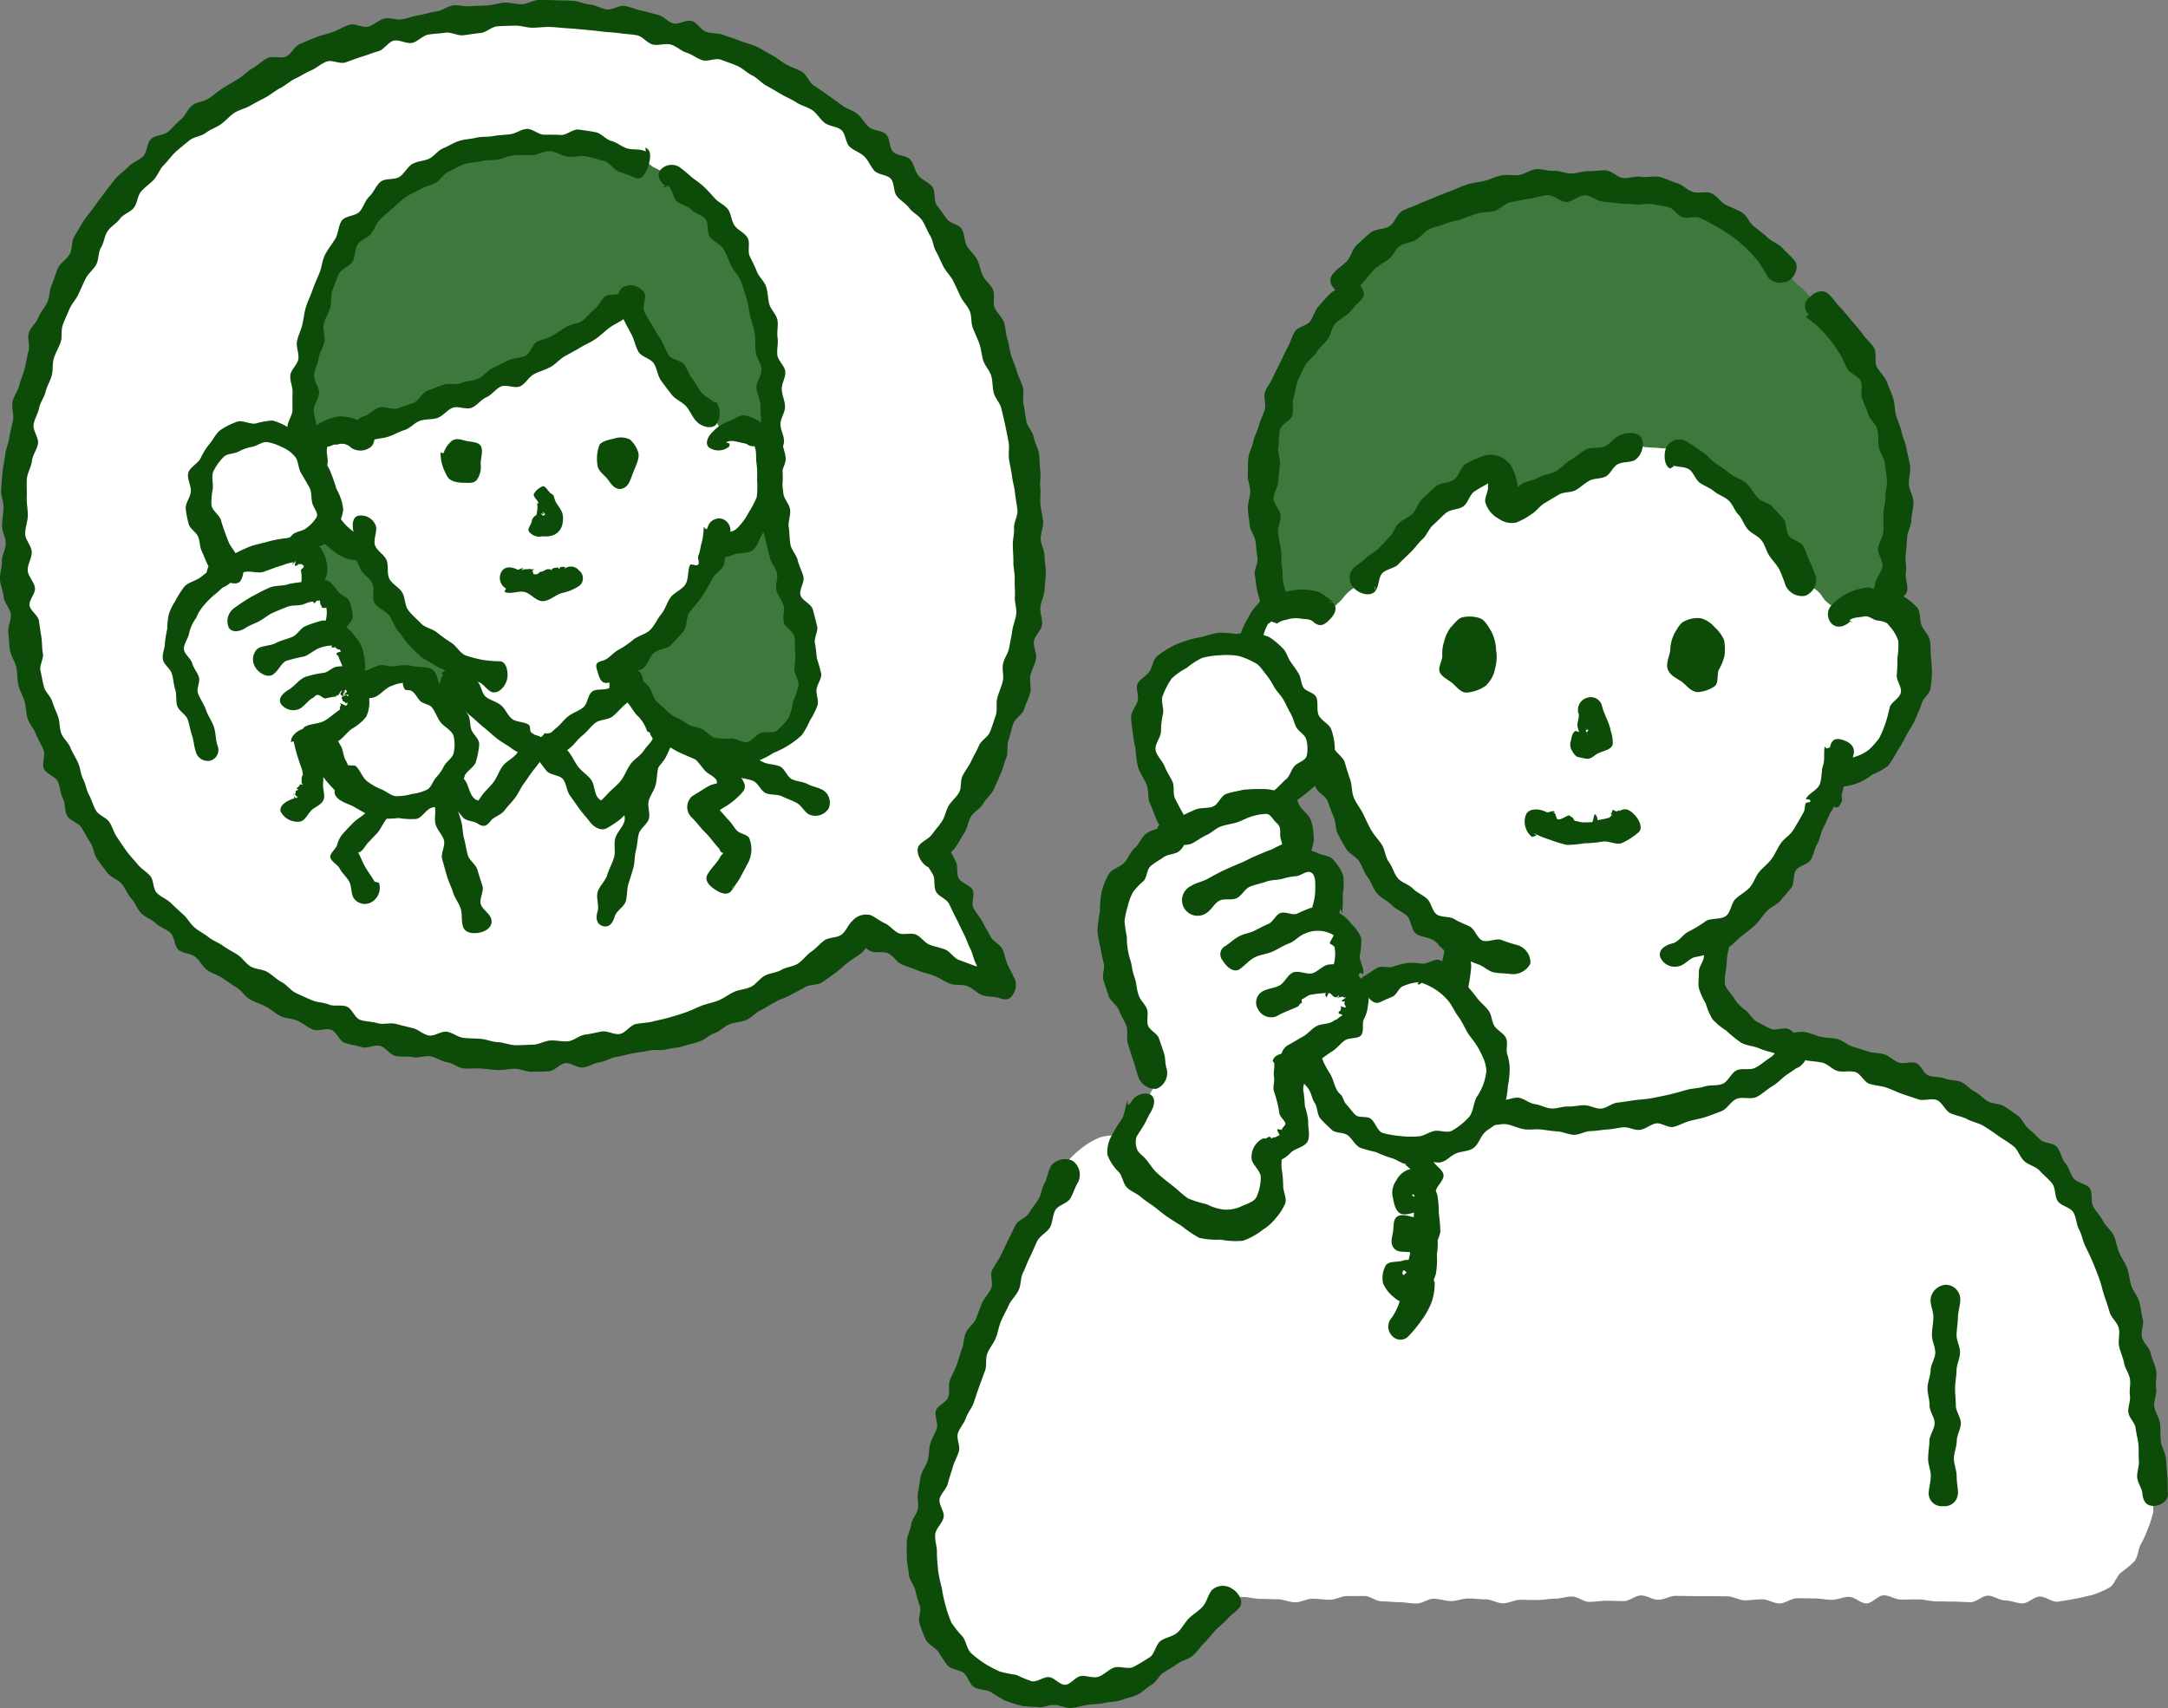 <svg xmlns="http://www.w3.org/2000/svg" xmlns:xlink="http://www.w3.org/1999/xlink" width="129.007" height="101.658" viewBox="0 0 129.007 101.658"><rect x="0" y="0" width="129.007" height="101.658" fill="#808080" stroke="none"/><defs><clipPath id="a"><rect width="129.007" height="101.658" transform="translate(0 0)" fill="none"/></clipPath></defs><g clip-path="url(#a)"><path d="M58.746,78.228c-.143.329.1.821-.04,1.152s-.242.672-.374,1.005-.4.614-.522.949-.4.616-.525.953-.254.673-.37,1.012-.177.7-.287,1.039-.085.725-.19,1.068-.375.637-.474.981.074.764-.019,1.11c-.087.321-.585.539-.664.867s.017.693-.049,1.022-.29.635-.341.966.3.715.271,1.048-.441.646-.45.979.144.68.163,1.013.249.643.3.972a8.741,8.741,0,0,0,.112.99,8.306,8.306,0,0,0,.151,1.017,7.538,7.538,0,0,0,.415.941,37.737,37.737,0,0,0,1.393,1.5,7.678,7.678,0,0,0,.883.5c.276.189.463.535.762.688a8.793,8.793,0,0,0,.945.373,9.359,9.359,0,0,0,.945.392,9.813,9.813,0,0,0,1.03.009,9.4,9.4,0,0,0,.995.206c.336.011.666-.215,1-.24a8.953,8.953,0,0,0,.981-.144c.331-.063.644-.146.965-.24s.68-.069.992-.192.6-.293.9-.443.559-.366.847-.539.534-.393.808-.587.7-.186.962-.4.591-.359.838-.588.472-.5.7-.739.384-.569.6-.825.37-.555.573-.821c.47-.221.355-.173,1.028-.173.288,0,.631.114,1.027.114.311,0,.654.025,1.028.025.32,0,.663.179,1.027.179.326,0,.669-.213,1.028-.213.33,0,.673.059,1.029.059.332,0,.675-.217,1.028-.217.334,0,.677-.005,1.029-.005.336,0,.679.317,1.03.317s.68.052,1.03.052.68.079,1.029.079.682-.285,1.03-.285.682.139,1.03.139.683-.155,1.03-.155.683.052,1.03.052.683.235,1.03.235.683-.208,1.029-.208.68.013,1.024.013.681-.077,1.025-.077.682-.131,1.026-.131.683.318,1.027.318.683-.067,1.027-.067.685.021,1.029.021.685-.335,1.029-.335.683.257,1.025.257.684-.232,1.028-.232.684.013,1.028.013l1.03,0c.343,0,.686.015,1.03.015s.688.237,1.032.237.689-.06,1.034-.06.69.246,1.035.246.689-.309,1.033-.309.689.009,1.033.009.689.084,1.033.084.69-.177,1.033-.177.69.391,1.033.391.69-.481,1.033-.481.69.252,1.032.252.694-.012,1.038-.012.692.117,1.036.117.691.016,1.034.016.69.034,1.032.034.689-.388,1.03-.388.687.284,1.027.284.691.176,1.032.176.687-.407,1.025-.407.686.309,1.024.309a19.679,19.679,0,0,0,2.126-.41,6.085,6.085,0,0,0,1-.436c.3-.188.408-.647.67-.885a5.84,5.84,0,0,0,.816-.68c.214-.283.208-.686.367-1a5.467,5.467,0,0,0,.43-.94,5.672,5.672,0,0,0,.32-1.007,5.84,5.84,0,0,0-.075-1.054l.093-.009c-.031-.347-.041-.7-.074-1.047s.113-.715.078-1.064-.326-.672-.364-1.021-.207-.682-.25-1.031.118-.722.071-1.07.126-.731.073-1.078-.407-.647-.467-.993,0-.715-.073-1.059-.031-.717-.108-1.059-.245-.669-.332-1.008-.084-.712-.183-1.048-.224-.674-.336-1.006-.41-.6-.535-.931-.407-.589-.547-.91-.154-.7-.309-1.012-.4-.58-.57-.886-.174-.712-.363-1.008-.606-.433-.812-.719-.257-.679-.48-.953c-.208-.254-.461-.469-.684-.71s-.535-.388-.772-.616-.469-.448-.718-.662-.314-.658-.575-.857-.61-.285-.883-.469-.552-.359-.835-.526-.61-.252-.9-.4c-.315-.161-.666-.231-.989-.374s-.666-.216-1-.345-.518-.632-.851-.75-.768.058-1.1-.054-.69-.162-1.025-.271-.6-.443-.937-.551-.7-.126-1.041-.227-.695-.137-1.037-.227-.638-.377-.983-.451-.679.127-1.028.073c-.272.213-.389-.159-.6.008-.261.2-.313.715-.609.91-.279.183-.748.074-1.055.247-.292.165-.576.343-.892.5s-.485.579-.807.716-.61.34-.938.461-.686.136-1.018.242-.729-.05-1.064.041-.666.135-1.005.212-.639.281-.98.343-.664.21-1.007.257-.681.13-1.026.162-.706-.248-1.051-.232-.68.159-1.025.16-.707.153-1.055.136-.712.022-1.058-.011-.654-.449-1-.5-.736.167-1.078.1-.7-.1-1.041-.177-.594-.509-.929-.6-.788.182-1.117.075-.621-.369-.943-.491-.724-.106-1.04-.244-.6-.4-.9-.559-.669-.262-.964-.433c-.311-.181-.428-.646-.708-.837-.3-.2-.67-.274-.93-.487a9.868,9.868,0,0,1-.834-.542c-.352.083-.689.011-1.052.1s-.65.448-1,.545c-.369.1-.839-.174-1.175-.069a6.613,6.613,0,0,0-.979.436c-.3.155-.452.584-.753.781-.286.186-.545.41-.831.621s-.651.29-.927.506-.494.506-.766.722-.515.5-.786.705c-.288.221-.645.34-.92.532a8.3,8.3,0,0,1-.962.433,3.743,3.743,0,0,1-.945.392,1.294,1.294,0,0,1-.943-.143c-.342-.17-.763.016-1.073-.044a2.605,2.605,0,0,0-.967.012,3.239,3.239,0,0,0-1.006.12,4.416,4.416,0,0,0-.917.51,7,7,0,0,0-.819.7c-.365.474-.071.58-.318,1.031-.185.3-.55.494-.731.795s-.032.8-.208,1.1-.5.522-.67.83-.318.626-.484.936-.571.5-.732.809-.133.722-.289,1.037-.161.7-.311,1.02-.471.555-.617.875-.211.741-.351,1.063c-.081.061-.257-.177-.257-.177" fill="#fff"/><path d="M55.6,50.9c.209-.275.514-.486.713-.77s.3-.635.491-.927.491-.514.669-.812.376-.591.542-.9.253-.656.408-.967.194-.676.338-.992.215-.66.346-.981.114-.692.234-1.018.633-.512.741-.843.183-.674.279-1.008.138-.683.222-1.021-.219-.756-.147-1.1.49-.607.55-.95-.191-.727-.143-1.073.14-.672.176-1.019.352-.662.377-1.01.011-.695.024-1.043-.3-.7-.3-1.046,0-.684-.007-1.033.114-.692.094-1.041-.1-.682-.134-1.031-.035-.688-.071-1.028-.075-.684-.119-1.023-.1-.682-.148-1.02-.152-.672-.211-1.008-.183-.667-.251-1,.194-.749.118-1.084-.41-.614-.494-.946.02-.722-.073-1.052-.069-.706-.171-1.032-.607-.528-.719-.852-.259-.634-.381-.954-.116-.692-.248-1.008-.121-.7-.263-1.011-.278-.635-.43-.941-.361-.592-.523-.893-.452-.536-.624-.831-.2-.683-.384-.972-.6-.424-.8-.707-.044-.813-.248-1.089-.554-.449-.767-.716-.31-.645-.533-.9-.753-.251-.986-.5-.2-.769-.439-1.011-.6-.375-.853-.607-.641-.31-.9-.532-.464-.513-.735-.725-.431-.573-.71-.774-.535-.447-.821-.636-.647-.273-.941-.451-.592-.354-.893-.521-.675-.192-.982-.347-.529-.486-.842-.629-.647-.244-.965-.375-.607-.346-.93-.466-.711-.055-1.038-.163-.619-.325-.95-.422-.718.027-1.052-.058-.665-.148-1-.221-.668-.133-1.007-.2-.651-.256-.992-.307-.684-.06-1.027-.1-.686-.01-1.03-.04-.683,0-1.028-.023S32.941.843,32.6.834s-.69-.12-1.036-.119-.691.037-1.036.048-.686.131-1.031.151-.681.11-1.026.139-.668.236-1.009.274-.7-.032-1.038.015-.686.075-1.025.132-.715-.057-1.051.01-.634.348-.968.424-.686.1-1.017.187-.606.388-.935.484-.653.2-.978.31-.756-.079-1.078.038-.668.195-.986.324-.674.193-.988.332-.51.544-.819.694-.68.183-.983.344-.531.464-.828.636-.618.3-.909.488-.711.177-.995.371-.448.565-.724.769-.558.4-.826.62-.483.495-.743.72-.424.55-.674.785-.719.247-.96.493-.432.543-.663.8-.475.5-.7.766-.174.737-.385,1.01-.618.39-.818.67-.2.691-.389.979-.377.563-.555.859-.346.583-.512.886-.336.59-.491.9-.515.51-.659.824-.226.651-.358.971-.488.549-.609.873.056.75-.054,1.078-.221.646-.32.978-.271.635-.359.969,0,.7-.075,1.042-.531.587-.6.926.346.758.289,1.1-.356.636-.4.979-.076.681-.114,1.026-.186.672-.214,1.018-.068.685-.087,1.032S.8,29.87.787,30.215s.371.691.369,1.038-.283.687-.277,1.034-.159.692-.145,1.038.438.667.46,1.014S.933,35.048.962,35.4s.142.683.18,1.022.02.7.069,1.034.049.7.108,1.032.423.623.492.957,0,.705.085,1.037.379.611.471.94.132.676.234,1,.09.7.2,1.018.305.622.43.94.17.675.306.989.26.64.407.948.143.7.3,1.007.551.488.72.786.456.525.636.816.193.691.383.975.206.7.407.979.652.375.863.645.335.615.556.876.367.6.6.853.534.449.774.694.419.564.667.8.521.459.779.686.645.307.911.524.634.3.907.508.463.526.743.724.615.314.9.5.469.544.763.722.725.117,1.025.284.506.5.811.661.636.263.946.41.671.176.987.312.626.27.945.4.536.531.86.645.694.1,1.022.2.657.2.988.3.683.1,1.017.181.684.072,1.02.143.68.073,1.018.134.613.515.953.564.721-.212,1.062-.174.684.009,1.027.036.669.282,1.012.3.689-.065,1.033-.06.685-.058,1.028-.064.694.191,1.037.173.667-.313,1.009-.342.717.314,1.055.274.626-.467.962-.517.729.227,1.063.165.669-.154,1-.226.592-.457.922-.539.632-.248.959-.342.677-.091,1-.195.73.035,1.05-.079.657-.2.974-.326.58-.385.893-.52.583-.361.891-.506.592-.331.9-.486.748-.045,1.046-.21.53-.451.822-.626.5-.491.782-.675.529-.424.809-.618.778-.084,1.051-.287.378-.629.644-.841.556-.481.816-.7c.255.117.491.588.837.739.282.123.747-.1,1.073.035.294.126.542.4.86.528.3.127.673.1.986.232s.57.368.88.493.653.181.958.3.509.56.81.677c.328.129.7.1.995.207.345.13.566.131.84.229-.137-.293-.14-.528-.286-.828s-.53-.469-.678-.767.063-.762-.085-1.057-.313-.58-.464-.873-.559-.454-.712-.746-.336-.569-.489-.858-.171-.66-.325-.947-.4-.541-.551-.825-.385-.56-.54-.841c-.01-.02.2-.051.2-.051" fill="#fff"/><path d="M109.662,36.542c.24-.231.431-.618.721-.722a2.993,2.993,0,0,1,1.023-.128c.492.017.791.467,1.086.624a1.647,1.647,0,0,1,.716.814,3.076,3.076,0,0,1,.325.839c.076.3.564.549.592.883s-.382.655-.395.98.312.689.261,1c-.056.339-.41.59-.507.873s.13.751-.018,1.1a9.956,9.956,0,0,1-.605.881,6.31,6.31,0,0,1-.525.925,5.752,5.752,0,0,1-.723.8,3.4,3.4,0,0,1-1.108.358c-.35.105-.7-.09-1.063-.152-.1-.016.073.328-.053.307-.1.338-.324.57-.433.871a5.815,5.815,0,0,1-.546.885c-.085.231-.337.492-.54.883-.143.275-.172.653-.367.983-.168.282-.426.529-.628.837-.184.281-.194.7-.4.99-.2.277-.426.549-.647.83s-.541.455-.773.722-.45.532-.695.784-.605.372-.864.606-.359.657-.635.869-.382.487-.676.67c0,.424-.16.7-.16,1.019,0,.694-.267.554-.267,1.107a4.011,4.011,0,0,0,.433,1.279,4.069,4.069,0,0,0,.3.8c.154.232.46.307.689.491a6.423,6.423,0,0,0,1.009.578,9.941,9.941,0,0,0,1.044.518c.352.146.621.525,1.014.672.371.145.362.076.636.366-.26.215-.451.267-.75.473-.281.193-.644.261-.956.444-.3.173-.606.313-.927.476s-.58.38-.909.525-.593.383-.928.511-.634.307-.973.419-.63.356-.973.451-.782-.232-1.128-.152-.672.177-1.021.241-.678.167-1.029.217-.654.475-1.007.509-.731-.3-1.084-.284-.7.333-1.052.334-.705-.062-1.052-.079-.677-.33-1.022-.362-.694-.041-1.037-.089-.745.215-1.086.153-.695-.139-1.033-.216-.654-.3-.987-.388-.7-.134-1.023-.24-.663-.251-.985-.372-.66-.259-.974-.395-.65-.286-.955-.438-.656-.288-.951-.459-.648-.318-.927-.506c-.3-.2-.376-.492-.637-.7.4-.334.356-.413.842-.6.393-.148.838-.1,1.19-.244a11,11,0,0,0,1.148-.4c.337-.188.432-.745.756-1.006a2.32,2.32,0,0,0,.5-.6c.153-.231.386-.385.491-.657a3.673,3.673,0,0,0,.313-1.266c0-.51.015-.384.015-1.02,0-.294-.058-.654-.058-1.043-.315-.173-.709-.255-1.013-.462s-.483-.561-.77-.795-.736-.259-1.005-.513-.211-.806-.464-1.078-.608-.415-.847-.7-.319-.659-.528-.942-.748-.363-.94-.659-.052-.816-.226-1.122-.475-.56-.63-.875c-.161-.33-.491-.578-.627-.9-.143-.339-.182-.714-.3-1.04-.125-.349-.123-.831-.219-1.16a2.353,2.353,0,0,1-1.185-.085,2.664,2.664,0,0,1-1.058-.406,5.268,5.268,0,0,1-.724-.724,7,7,0,0,1-.719-.768,7.311,7.311,0,0,1-.279-1.02c-.148-.351-.3-.661-.4-.947a6.36,6.36,0,0,1-.133-.942,7.565,7.565,0,0,1-.284-.939,7.665,7.665,0,0,1,.139-.964c.028-.335-.137-.7-.061-1a3.839,3.839,0,0,1,.35-.939,2.387,2.387,0,0,1,.9-.889,3.127,3.127,0,0,1,1.232-.164,2.563,2.563,0,0,1,.952.11,1.877,1.877,0,0,1,.732.458c.366-.364-.166-.3-.229-.937-.028-.295.213-.66.207-1.051-.006-.319.107-.65.131-1.018.021-.328.023-.659.076-1.016.049-.33.008-.678.092-1.025.079-.326.11-.673.225-1.008a10.163,10.163,0,0,1,.226-1.033c.141-.307.407-.57.587-.874a10.161,10.161,0,0,1,.6-.85c.2-.269.554-.414.794-.674s.321-.637.587-.872.559-.393.847-.6c.271-.2.446-.574.752-.757.288-.173.6-.352.923-.51.3-.149.75-.005,1.08-.141.311-.126.645-.2.983-.309.318-.107.66-.128,1-.222.324-.089.586-.446.933-.522.329-.072.693,0,1.043-.062.333-.057.652-.261,1.005-.307.335-.043.686-.03,1.04-.063.337-.031.7.179,1.05.158s.674-.242,1.029-.252.688,0,1.044,0,.691-.072,1.025-.063c.35.01.7-.107,1.033-.088.35.02.668.363,1,.394.349.031.692,0,1.022.044.348.044.68.115,1.007.169.346.061.749-.2,1.073-.13.343.075.618.407.937.5.339.093.738-.027,1.051.079.333.114.66.251.965.378.325.135.647.286.941.436.315.16.619.349.9.524.3.186.451.579.715.779s.576.387.818.614.3.647.518.9.672.343.858.618a8.97,8.97,0,0,1,.517.889,8.952,8.952,0,0,1,.345.967c.126.325.4.6.489.923s-.22.75-.164,1.078c.058.345.576.625.6.951.028.355-.212.716-.213,1.041,0,.363-.007.706-.034,1.021a9.147,9.147,0,0,1-.241,1,6.569,6.569,0,0,1-.225.973.606.606,0,0,0,.136.046" fill="#fff"/><path d="M111.734,24.119c-.106-.325.24-.813.115-1.127s-.511-.529-.658-.834-.441-.53-.61-.822-.355-.564-.549-.842-.239-.664-.457-.923-.373-.591-.615-.829-.657-.3-.923-.512c-.355-.348-.227-.475-.57-.834s-.391-.317-.735-.677-.436-.277-.77-.647c-.2-.268-.476-.469-.7-.715s-.358-.57-.605-.8-.5-.425-.773-.628-.626-.238-.912-.417-.374-.678-.675-.834-.653-.182-.965-.314-.625-.217-.946-.328-.62-.233-.948-.324-.614-.292-.947-.364-.708.176-1.044.12-.635-.2-.973-.239-.647-.2-.987-.225-.66-.194-1-.209-.693.049-1.028.053-.677.217-1.012.237-.694-.1-1.027-.06-.672.14-1,.192-.625.355-.952.424-.664.117-.988.2-.757-.157-1.076-.054-.686.141-1,.26-.648.259-.953.394-.429.689-.725.841-.806-.041-1.092.129-.4.664-.67.85-.729.162-.99.364-.3.712-.541.931c-.261.234-.6.353-.825.59a7.676,7.676,0,0,0-.556.654c.118.319.431.156.532.481-.255.221-.7.536-.942.775s-.644.332-.864.588-.09.789-.291,1.061-.506.456-.689.741-.5.484-.666.78-.428.548-.572.855-.134.684-.259,1-.324.6-.429.927.017.708-.069,1.035-.179.645-.246.977-.258.638-.307.973-.069.673-.1,1.01-.216.668-.228,1.007.245.68.25,1.018.213.657.236.995-.129.68-.089,1.017-.175.71-.118,1.044.4.61.472.941.064.677.154,1,.314.521.42.843c.211-.061.348-.22.624-.23a3.07,3.07,0,0,1,1.022.178c.291.1.516.509.757.741a2.606,2.606,0,0,0,.913-.606c.414-.348.343-.433.756-.78s.518-.232.921-.592c.206-.23.46-.465.7-.716.217-.23.381-.525.62-.766s.373-.546.613-.78.424-.5.667-.732.384-.56.63-.779.775-.116,1.024-.327.488-.444.741-.645.493-.446.752-.635c.276-.2.33-.71.593-.88.293-.189.763-.048,1.033-.19a.589.589,0,0,1,.863.356,3.19,3.19,0,0,1,.023,1.142c-.052.475.34.935.733.717.279-.156.582-.366.925-.566.293-.17.443-.633.769-.823.3-.176.619-.357.939-.541s.695-.242,1.012-.419.61-.41.926-.578.667-.319.98-.473c.343-.168.719-.331,1.03-.462a5.611,5.611,0,0,1,1.039.121c.514.063.52.018,1.034.081a8.963,8.963,0,0,1,1.052.069c.359.156.584.632.908.81s.757.144,1.085.38c.274.2.439.588.756.861.263.226.429.556.686.8s.795.2,1.036.461.507.51.732.779.341.646.549.926.282.672.47.963.358.61.518.912a10.016,10.016,0,0,1,.5.934c.365.373.5.217.906.541s.3.463.712.788.451.207.938.4c.24-.232.51.008.8-.1a2.59,2.59,0,0,1,.87-.306,3.75,3.75,0,0,1,.945.263c.082-.323-.162-.85-.094-1.183s.508-.59.561-.925-.049-.69-.011-1.027-.128-.685-.1-1.022.139-.663.149-1,.205-.674.2-1.012.04-.683.02-1.02-.169-.669-.2-1-.077-.675-.128-1.007-.261-.639-.329-.968.051-.708-.034-1.032-.253-.685-.357-1c-.1-.072-.278.141-.278.141" fill="#3e783d"/><path d="M76.693,35.765c-.1-.323-.227-.654-.314-.983s-.025-.7-.1-1.035,0-.692-.056-1.028-.136-.667-.172-1.005.171-.69.152-1.029-.42-.667-.42-1.007.259-.675.278-1.015.061-.671.1-1.009-.151-.709-.093-1.044.016-.7.094-1.034.642-.531.741-.857-.048-.726.071-1.044.109-.7.249-1.008.286-.63.447-.93.505-.5.686-.788.453-.49.65-.757.223-.67.439-.922.563-.387.8-.623.43-.508.68-.727c.4-.348.219-.724-.079-1.006s-.542-.309-.921.024c-.252.22-.581.344-.815.58s-.451.485-.669.737-.288.612-.488.877-.711.311-.894.589-.255.632-.42.922-.293.6-.441.9-.312.59-.442.9-.371.576-.483.89.085.728-.01,1.048-.274.609-.351.934-.268.624-.328.952-.257.642-.3.973-.012.677-.037,1.009.158.678.15,1.011-.153.668-.144,1,.085.666.111,1,.3.632.344.962.06.652.116.979-.226.721-.154,1.045.072.676.158,1,.186.649.287.965c.156.483.8.357,1.179.259s.966-.326.806-.826l-.16.2c-.1.033-.248-.073-.248-.073" fill="#0d4b08"/><path d="M107.439,18.85c.265.215.541.393.78.629s.46.483.676.742.383.544.574.822.282.6.449.9.655.417.8.724-.03.744.09,1.061.268.61.367.934.459.575.538.9.024.69.083,1.023.317.642.359.977.1.682.128,1.018-.1.692-.093,1.029-.119.681-.123,1.017.022.679,0,1.013-.279.665-.314,1.007.313.732.262,1.073-.356.64-.422.978-.155.667-.237,1c-.122.5.34.754.722.864s.571.037.695-.469c.084-.34.641-.576.711-.922s-.131-.741-.076-1.09-.05-.711-.009-1.061.062-.692.088-1.044.241-.687.252-1.039.124-.7.119-1.057-.248-.695-.269-1.046.111-.714.072-1.063-.149-.692-.205-1.038-.23-.67-.3-1.013-.236-.658-.33-1-.067-.708-.181-1.04-.246-.654-.381-.978-.434-.564-.59-.879.022-.807-.156-1.11-.477-.537-.68-.825-.443-.547-.669-.816-.444-.548-.694-.8-.433-.582-.706-.8c-.336-.273-.775-.1-1.1.233a.631.631,0,0,0-.059.976c.041.071-.166.164-.166.164" fill="#0d4b08"/><path d="M99.483,27.676c.309.135.717.082,1,.243s.4.633.671.819.6.3.854.512.612.312.857.54.346.595.578.837.332.615.559.875.6.383.814.655.279.636.469.922.441.523.6.824a9.162,9.162,0,0,1,.367.949,1.076,1.076,0,0,0,1.169.607,1.03,1.03,0,0,0,.638-1.138c-.123-.3-.227-.622-.372-.912s-.227-.632-.394-.911-.662-.349-.847-.617-.112-.724-.311-.98-.447-.485-.66-.73-.641-.3-.864-.531c-.254-.269-.423-.617-.69-.869s-.677-.338-.962-.571-.579-.427-.882-.637-.523-.524-.845-.706a10.86,10.86,0,0,0-.928-.613.867.867,0,0,0-1.119.325c-.2.34-.2,1.145.2,1.32l.234-.152-.141-.061" fill="#0d4b08"/><path d="M81.839,35.159c.232-.257.173-.783.411-1.039s.711-.281.954-.531.495-.483.744-.726.442-.54.7-.776.378-.623.64-.851.5-.5.769-.717.744-.178,1.023-.385.367-.687.655-.882c.243-.164.515-.306.768-.454.066-.039.207-.017.223-.063-.012.034-.119-.062-.145,0a.527.527,0,0,0-.043.179c.053.315-.194.645-.16.96a1.607,1.607,0,0,0,.806,1,1.329,1.329,0,0,0,1.018.233,4.067,4.067,0,0,0,.924-.5c.29-.167.49-.489.779-.658s.573-.347.862-.515.7-.1.989-.26.528-.4.815-.561.689-.1.98-.255.434-.595.73-.737.68-.092.982-.22a1.143,1.143,0,0,0,.426-1.316c-.241-.412-.885-.357-1.285-.187-.335.143-.565.5-.892.661s-.8.018-1.125.189-.593.435-.909.613-.555.494-.87.675-.719.2-1.03.378-.713.207-1.025.388c-.246.143-.387.468-.635.608-.026.015.02.134.019.146.011-.092.256-.051.156.024.062-.047.25-.25.25-.324a3.41,3.41,0,0,0-.279-1.231,1.452,1.452,0,0,0-1.955-.828,6.843,6.843,0,0,0-.906.423c-.3.195-.389.714-.681.925s-.778.169-1.06.394-.534.494-.807.728-.359.686-.626.926c-.238.213-.558.335-.792.553s-.32.588-.549.811-.435.463-.659.691-.55.353-.77.586-.533.377-.747.614a.847.847,0,0,0,.064,1.162c.282.3.929.553,1.281.162l-.075-.274c.081.073.06.261.06.261" fill="#0d4b08"/><path d="M80.554,17.513c.207-.261.387-.533.614-.775s.411-.524.657-.747.554-.367.817-.571.391-.6.667-.781.663-.2.95-.365.5-.484.794-.633.649-.192.954-.323.65-.162.962-.276.619-.233.936-.33.666-.066.987-.147c.357-.09.649-.461,1.009-.53s.727-.157,1.091-.206.73-.182,1.1-.211.757.409,1.124.4.735-.406,1.1-.395.718.353,1.085.382c.322.024.637.07.96.108s.648,0,.969.055.678-.088.994-.02.654.1.966.183.526.493.832.6.734-.09,1.031.038c.332.144.661.335.979.508s.63.388.93.59a10.908,10.908,0,0,1,.847.7,10.335,10.335,0,0,1,.733.814,9.848,9.848,0,0,1,.565.931,1,1,0,0,0,1.251.177c.338-.2.613-.8.347-1.15-.219-.285-.505-.514-.742-.773s-.615-.383-.875-.621-.532-.45-.813-.664-.416-.638-.715-.828-.653-.3-.966-.464-.536-.542-.861-.685-.782.032-1.117-.088-.608-.425-.95-.524-.669-.282-1.016-.361-.74.053-1.091-.008-.729.115-1.082.07-.65-.42-.995-.448-.7.052-1.045.04-.691.139-1.037.142-.7-.176-1.042-.156-.712-.133-1.056-.1-.667.29-1.009.342-.715-.042-1.054.026-.663.238-1,.324-.694.111-1.024.213-.649.265-.973.385-.653.247-.971.385-.653.251-.963.4-.669.24-.97.412c-.319.182-.44.7-.75.9s-.8.147-1.1.37-.563.5-.84.745-.35.7-.605.972-.591.458-.82.747c-.268.339-.185.649.147.98a.5.5,0,0,0,.845-.042c.051-.037.237.271.237.271" fill="#0d4b08"/><path d="M79.311,35.833a3.8,3.8,0,0,0-.863-.608,3.75,3.75,0,0,0-1.041-.134,3.52,3.52,0,0,0-.986.163,3.516,3.516,0,0,0-.992.131c-.3.141-.461.45-.684.677a3.016,3.016,0,0,0-.506.774,4.112,4.112,0,0,0-.4.851,6.794,6.794,0,0,0-.222.966c-.037.331-.351.663-.346,1a8.872,8.872,0,0,0,.094,1.026,9.408,9.408,0,0,0,.258.993,9.494,9.494,0,0,0,.261.991c.118.314.483.531.633.827s.087.739.269,1.015a7.714,7.714,0,0,0,.664.72c.209.239.647.242.891.441s.356.615.636.755a3.546,3.546,0,0,0,.937.274,3.154,3.154,0,0,0,.962-.049c.429-.057.9-.339.9-.813a.77.77,0,0,0-.882-.659,2.116,2.116,0,0,1-1.163-.377,3.092,3.092,0,0,1-1.051-.612,5.96,5.96,0,0,1-.6-1.063,8.879,8.879,0,0,1-.352-.964,7.662,7.662,0,0,1-.333-.959,5.982,5.982,0,0,1-.049-1.01c-.028-.322-.344-.661-.333-1.016a5.088,5.088,0,0,1,.1-1.05,3.1,3.1,0,0,1,.365-1.039c.031-.043.008.04-.031.093.035-.042.156-.148.195-.187.006,0,.36.11.332.132a1.259,1.259,0,0,1,.578-.235,1.745,1.745,0,0,1,.766-.081c.265.059.616.007.826.2.377.338.637.2.923-.073s.617-.726.225-1.077l-.241-.022c.056-.063.257,0,.257,0" fill="#0d4b08"/><path d="M110.057,36.918c.21-.188.609-.171.875-.23s.508.189.779.248a1.293,1.293,0,0,1,.6.172c-.012-.009.233.294.147.184a2.361,2.361,0,0,1,.5.855,4.744,4.744,0,0,1-.053,1.024,8.46,8.46,0,0,1-.04,1.012c-.028.33.325.724.242,1.051s-.529.53-.654.84a8.9,8.9,0,0,1-.259.974,6.545,6.545,0,0,1-.362.866,4.269,4.269,0,0,1-.629.713,2.7,2.7,0,0,1-.862.431c-.276.092-.6-.059-.93-.1a1.043,1.043,0,0,0-.981.876,1.158,1.158,0,0,0,.945,1,3.433,3.433,0,0,0,1.1-.2,3.32,3.32,0,0,0,.929-.527,4.31,4.31,0,0,0,.938-.517,6.485,6.485,0,0,0,.573-.914,8.294,8.294,0,0,0,.524-.919c.173-.32.388-.6.523-.927.144-.345.3-.666.4-.99.091-.3.458-.541.51-.848a8.474,8.474,0,0,0,.091-.956,8.955,8.955,0,0,0-.066-.953c-.018-.312-.008-.647-.057-.951-.054-.332-.38-.612-.5-.922s-.049-.766-.247-1.034a3.459,3.459,0,0,0-.823-.675c-.31-.216-.774-.088-1.131-.174s-.708-.391-1.078-.356a3.816,3.816,0,0,0-1.094.32,3.514,3.514,0,0,0-.909.662.8.8,0,0,0-.055,1.177c.285.273.724.2,1.1-.142l.133.074a.679.679,0,0,0-.194-.142" fill="#0d4b08"/><path d="M108.583,44.417c-.076.369.013.776-.1,1.135s-.067.782-.2,1.131-.692.545-.829.886c0-.005.334-.009.264.138-.029.062-.237.039-.267.1-.073.154-.035.36-.114.511-.2.373-.416.732-.635,1.092-.186.305-.545.5-.745.794s-.329.636-.543.924-.51.5-.738.776-.322.661-.566.923-.575.431-.835.677-.279.772-.556,1c-.3.249-.889.112-1.221.323a7.459,7.459,0,0,1-.981.6c-.359.157-.619.635-1,.724-.509.118-.842.421-.727.811a.94.94,0,0,0,1.109.546c.339-.079.583-.406.9-.529a8.786,8.786,0,0,0,1.009-.245c.3-.161.737-.13,1.025-.324s.527-.474.8-.691.559-.428.812-.664.433-.557.669-.806.614-.393.837-.652.435-.507.643-.767.079-.776.277-1.042.683-.329.868-.6.215-.656.386-.939.2-.646.352-.938.275-.593.41-.893c.05-.112.146-.2.192-.313.013-.03.134-.215.091-.115-.051.119.247.048.258.023.048-.107.123-.207.168-.314.057-.138-.045-.342.008-.48.143-.38.123-.813.241-1.2s.376-.738.458-1.135c.1-.494-.285-.733-.662-.848s-.643-.067-.749.449l-.186.06c-.073-.015-.126-.124-.126-.124" fill="#0d4b08"/><path d="M78.176,44.769c.075.33-.021.7.071,1.024s-.066.735.042,1.056.582.512.707.827.224.634.365.942.086.713.243,1.013.328.6.5.892.57.441.759.722c.2.3.3.674.521.967s.32.681.556.962.621.428.872.694.631.389.9.637.252.828.536,1.055.762.209,1.064.413.512.567.832.743c.283.157.634.189.93.32s.593.26.9.364.57.39.885.466.663.055.983.1a1.164,1.164,0,0,0,1.225-.622,1.08,1.08,0,0,0-.774-1.092,9.142,9.142,0,0,1-.977-.319c-.337-.088-.784.169-1.1.047s-.452-.68-.759-.835-.623-.257-.914-.441-.785-.078-1.06-.288-.316-.7-.573-.93-.6-.358-.844-.606-.654-.341-.881-.6-.32-.689-.54-.978-.222-.728-.422-1.031-.456-.561-.637-.876-.32-.643-.481-.969-.4-.61-.542-.945-.1-.732-.218-1.075-.222-.677-.323-1.027-.6-.6-.675-.95c-.116-.511-.463-.874-.853-.759a1,1,0,0,0-.541,1.156c.067.089.228-.057.228-.057" fill="#0d4b08"/><path d="M101.093,55.993c0,.3.307.615.3.923s-.306.61-.3.916-.047.628-.014.931a4.036,4.036,0,0,0,.421.962,3.966,3.966,0,0,0,.409.948,3.986,3.986,0,0,0,.8.658,7.888,7.888,0,0,0,.892.726c.333.187.754.193,1.1.347s.73.21,1.086.348.565.651.919.791c.4.159.744-.433.85-.82.125-.455.045-.73-.36-.889-.293-.116-.493-.481-.789-.594s-.731.125-1.021,0-.574-.291-.852-.439-.428-.5-.687-.689a2.314,2.314,0,0,1-.67-.717c-.175-.292-.524-.56-.543-.915-.021-.412.111-.834.114-1.248s.173-.828.173-1.24c0-.517-.549-.732-.95-.732s-.579.215-.579.732l-.223-.227c-.038,0-.074.227-.074.227" fill="#0d4b08"/><path d="M85.945,56.353c0,.724-.19.725-.19,1.449,0,.468.233.99.046,1.415a2.672,2.672,0,0,1-.573.732,3.924,3.924,0,0,1-.778.464,8.1,8.1,0,0,1-.808.368c-.345.166-.7.3-1.057.446s-.647.457-1.008.592-.747.2-1.1.346c-.4.158-.475.478-.352.927.1.384.388.818.794.659.322-.127.707-.092,1.035-.214s.609-.373.936-.5.529-.546.848-.685.76-.021,1.068-.183a7.365,7.365,0,0,0,1.007-.549,5.053,5.053,0,0,0,.706-.9,3.943,3.943,0,0,0,.683-.9,4.07,4.07,0,0,0,.182-1.148,9.11,9.11,0,0,0,.161-1.153c-.006-.391-.2-.779-.2-1.156,0-.516-.3-.582-.7-.582s-1.017.065-1.017.582l.213-.224c.051,0,.1.223.1.223" fill="#0d4b08"/><path d="M116.513,88.912c0-.35-.086-.7-.082-1.052s-.168-.7-.164-1.053.167-.7.171-1.05.239-.7.243-1.048-.3-.705-.3-1.055-.05-.7-.045-1.052.084-.7.089-1.05.2-.7.206-1.048-.211-.7-.205-1.055.075-.7.082-1.05.134-.7.14-1.048a.872.872,0,0,0-.841-.883.976.976,0,0,0-.931.879c-.007.35.177.705.17,1.055s-.081.7-.087,1.05.2.7.2,1.054-.272.7-.278,1.047-.178.7-.184,1.048.127.7.123,1.054.305.705.3,1.055-.3.7-.308,1.047-.076.7-.08,1.05.164.7.16,1.054-.12.7-.125,1.049a.765.765,0,0,0,.859.731.785.785,0,0,0,.878-.718c.006-.039.008-.011.008-.011" fill="#0d4b08"/><path d="M106.4,63.021c.335.035.686.029,1.02.085s.685.069,1.016.142.6.418.925.5.714-.038,1.039.059.521.594.842.7.675.111.994.221.626.264.945.378.641.208.956.321c.333.119.79-.084,1.116.049s.494.634.813.783.688.189,1,.356.684.226.985.411.593.388.882.592.6.381.877.6.376.637.634.881.681.317.918.573.528.489.748.761.14.776.343,1.062.733.358.918.657.175.718.343,1.026.219.673.371.99.307.626.444.95.26.647.382.977.189.671.3,1.006.228.659.324,1,.458.6.543.946-.055.735.019,1.078.236.668.3,1.013c.06.32.291.613.345.934s-.051.671,0,.993-.135.676-.093,1,.39.608.429.932.134.643.168.967,0,.657.028.981-.126.667-.1.992.282.629.311.954c.039.431.207.741.668.741.4,0,.888-.3.849-.733-.032-.348,0-.7-.035-1.052s-.052-.7-.086-1.047-.259-.678-.3-1.026-.008-.7-.049-1.052-.3-.667-.342-1.015.163-.729.112-1.075.059-.722,0-1.068-.257-.669-.323-1.013-.446-.621-.522-.963.131-.748.045-1.088-.112-.7-.209-1.035-.365-.622-.474-.955-.118-.7-.24-1.029-.348-.616-.483-.94-.17-.687-.318-1-.463-.546-.627-.853-.406-.562-.584-.86-.022-.812-.216-1.1-.752-.317-.963-.6-.28-.657-.506-.922-.263-.709-.5-.959c-.227-.235-.727-.193-.965-.412s-.459-.454-.711-.659-.371-.585-.634-.776-.538-.377-.811-.554-.683-.128-.965-.29-.5-.434-.789-.583-.515-.437-.812-.572-.672-.088-.974-.209-.659-.066-.961-.178-.452-.642-.756-.747-.7.076-1.01-.024-.55-.389-.857-.486-.651-.072-.957-.168-.624-.2-.938-.295-.584-.37-.9-.449-.664-.069-.985-.136-.631-.231-.955-.283-.679.084-1.006.05a1.006,1.006,0,0,0-.969.846c0,.472.555.538.988.584l.213.242c.006-.056-.225-.136-.225-.136" fill="#0d4b08"/><path d="M81.09,63.165c.278.216.4.647.691.844s.573.427.878.606.573.441.889.6.787-.005,1.111.138.581.437.911.563.62.379.956.489.688.2,1.027.29.693.173,1.037.252.743-.092,1.09-.028.674.243,1.023.293c.327.047.665-.021.992.013s.648.1.977.116.652.189.98.2.658-.213.987-.219.648-.074.978-.094.642-.1.97-.133.684.2,1.009.152.61-.322.934-.382.73.28,1.051.206.62-.259.939-.346.651-.14.963-.24.624-.228.934-.341c.354-.13.575-.6.921-.742s.851.053,1.189-.113.618-.46.944-.646.578-.5.892-.706.619-.418.919-.649a.662.662,0,0,0-.041-1.007A.85.85,0,0,0,106.1,62.1c-.284.22-.431.631-.734.827s-.583.445-.9.618-.8.008-1.127.161-.5.663-.832.8-.752.051-1.092.164-.719.1-1.064.2-.686.2-1.035.279-.7.15-1.052.215-.714.076-1.066.128c-.324.047-.641.1-.969.137s-.633.337-.962.353-.664-.2-.991-.2-.657.09-.985.077-.672.142-1,.114-.642-.219-.968-.261-.613-.318-.936-.374-.7.186-1.025.116-.659-.089-.977-.172-.62-.245-.933-.342-.566-.38-.875-.489-.712-.024-1.024-.151-.6-.321-.9-.465-.552-.4-.847-.565-.55-.385-.83-.567-.543-.384-.809-.589a.876.876,0,0,0-1.16.145.749.749,0,0,0-.047,1.084l-.174-.13c.066-.085.3-.039.3-.039" fill="#0d4b08"/><path d="M56.112,51.164c.206-.273.544-.445.739-.724s.35-.586.534-.873.214-.665.388-.958.56-.462.723-.761.468-.529.62-.834.28-.63.421-.94.21-.658.34-.972.013-.727.132-1.046.174-.655.283-.978.549-.54.646-.867.275-.637.361-.967-.058-.719.017-1.051.268-.642.332-.978-.177-.721-.124-1.058.44-.625.483-.964-.132-.7-.1-1.041.223-.667.244-1.008.069-.682.08-1.023-.074-.686-.074-1.027-.221-.677-.231-1.018.165-.687.145-1.028-.129-.673-.16-1.013.027-.678-.01-1.012.047-.685,0-1.019-.026-.679-.078-1.011-.254-.643-.313-.974-.369-.613-.436-.943-.09-.664-.164-.992.036-.7-.046-1.025-.264-.626-.355-.95-.237-.629-.336-.951-.122-.665-.23-.984-.091-.682-.208-1-.423-.558-.549-.869.041-.75-.095-1.058-.461-.534-.605-.836-.188-.662-.342-.961-.447-.526-.611-.82-.129-.707-.3-.995-.725-.34-.909-.621-.392-.538-.586-.813-.057-.813-.266-1.086-.606-.4-.825-.669-.255-.694-.483-.951-.784-.215-1.022-.464-.172-.8-.419-1.041-.76-.2-1.016-.427-.424-.558-.688-.779-.637-.3-.909-.511-.556-.395-.836-.6-.557-.392-.844-.582-.41-.636-.705-.815-.64-.271-.941-.439-.564-.41-.871-.567-.6-.359-.909-.5-.663-.213-.981-.346-.654-.225-.977-.346-.693-.072-1.015-.18-.538-.554-.863-.65-.77.231-1.1.145-.59-.438-.921-.512-.657-.189-.99-.253S37.5.408,37.168.355,36.446.6,36.109.56s-.653-.252-.991-.285-.668-.2-1.006-.224S33.428.029,33.089.016,32.406,0,32.067,0s-.679.245-1.018.251S30.367.144,30.028.158s-.671.142-1.01.165S28.34.338,28,.37,27.309.284,26.973.325s-.645.3-.981.351-.679.159-1.023.219-.672.179-1.015.25-.74-.121-1.08-.04-.622.385-.96.477-.789-.21-1.124-.108-.64.314-.971.426-.68.192-1.007.315-.65.273-.973.407-.5.6-.821.742-.8-.058-1.115.1-.568.433-.876.6-.546.455-.847.632-.6.352-.9.54-.556.42-.844.619-.715.2-.995.414-.4.621-.676.841-.492.5-.755.725-.77.2-1.023.438-.219.774-.463,1.025-.64.355-.874.616-.556.45-.779.72-.432.557-.645.834-.425.563-.627.85-.441.553-.632.847-.362.606-.542.906-.11.745-.279,1.052-.532.51-.689.823-.226.671-.372.989-.124.707-.259,1.03-.409.587-.533.915-.459.583-.571.915.077.761-.023,1.1-.137.688-.226,1.028-.244.66-.322,1-.337.647-.405.992.089.731.031,1.078-.171.683-.219,1.032-.209.683-.247,1.033-.131.7-.16,1.047-.066.7-.085,1.055.156.712.145,1.064-.085.706-.088,1.061.214.7.219,1.06-.244.714-.23,1.068S-.02,34.132,0,34.485s.188.7.22,1.054.382.67.424,1.022-.2.74-.151,1.091.043.714.105,1.063.3.665.374,1.012.042.718.127,1.062.272.642.365.974.081.7.186,1.025.383.6.5.923.317.613.443.934-.116.8.021,1.112.68.449.828.76.137.7.3,1,.086.742.256,1.042.673.406.853.7.335.6.525.886.2.7.4.981.411.56.621.833.626.383.846.649.34.612.57.87.347.622.585.871.619.36.867.6.619.34.875.571.223.8.489,1.017.72.2.99.414.427.577.7.777.633.295.918.486.566.388.857.57.485.531.782.7.644.264.946.426.565.414.873.566.7.135,1.012.276.583.387.9.519.775-.1,1.1.022.49.668.815.778.678.153,1.006.253.759-.162,1.09-.073.577.514.911.593.7.009,1.039.077.713-.107,1.051-.05.644.3.984.349.642.334.977.369.685-.017,1.021.007.676.076,1.013.09.681-.078,1.018-.074.681.186,1.018.179.682-.014,1.019-.032.647-.456.983-.484.708.3,1.043.26.65-.261.984-.309.64-.257.972-.315.654-.146.984-.215.667-.089.995-.168.7.021,1.027-.068.679-.094,1-.193.658-.175.978-.284.582-.384.9-.5.568-.393.88-.522.684-.114.992-.253.543-.426.846-.574.58-.338.878-.5.626-.253.919-.421.582-.291.86-.462.716-.1.988-.275.54-.379.806-.567.5-.435.758-.631.55-.363.805-.566.367-.547.616-.757c-.487-.058-.6-.315-1.059-.132.31.141.65.641.961.78s.747,0,1.059.134.512.533.826.667.644.229.959.36.659.193.975.321.6.336.918.461.723.022,1.042.143.57.423.89.541.7.064,1.022.178c.36.128.592.088.763-.166a1.014,1.014,0,0,0,.169-.922c-.141-.3-.3-.59-.439-.886s-.176-.648-.322-.943-.559-.457-.708-.75-.323-.573-.473-.866-.387-.54-.539-.832.1-.8-.057-1.086-.661-.393-.818-.682-.028-.734-.185-1.023-.3-.585-.463-.873a.947.947,0,0,0-1.257-.261.762.762,0,0,0-.16,1.088c.159.288.366.551.523.84s.031.732.187,1.022.611.42.765.711.285.6.437.887.285.6.435.888.252.611.4.905.2.634.351.929.127.669.27.966.46.515.6.812a2.418,2.418,0,0,0,.973-1.149c-.306-.109-.681-.258-.986-.371s-.673-.06-.978-.176-.613-.224-.916-.343-.506-.491-.808-.613-.635-.166-.936-.291-.506-.474-.805-.6-.729.047-1.028-.084-.513-.45-.81-.583-.553-.353-.849-.488a1.074,1.074,0,0,0-1.066.314c-.264.224-.388.623-.66.837s-.756.151-1.035.355-.5.484-.787.678-.491.515-.783.7-.688.2-.987.375-.684.183-.988.346-.51.508-.82.661-.686.158-1,.3-.59.364-.91.5-.663.189-.987.31-.627.284-.955.4-.654.211-.985.31-.669.156-1,.244-.686.078-1.023.155-.595.519-.934.585-.736-.2-1.077-.144-.671.147-1.014.19-.655.362-1,.393-.7-.069-1.046-.049-.685.241-1.031.249-.7.035-1.044.032-.691-.162-1.036-.177-.682-.169-1.026-.2-.691-.021-1.034-.06-.651-.314-.992-.364-.744.284-1.084.222-.631-.373-.968-.445-.667-.165-1-.248S22.8,61,22.472,60.9s-.7-.088-1.03-.195-.495-.684-.819-.8-.739.01-1.059-.119-.7-.121-1.017-.261-.639-.277-.949-.428-.532-.484-.837-.645-.552-.424-.851-.6-.713-.152-1.006-.335-.48-.5-.758-.686-.59-.329-.861-.527-.609-.315-.873-.523-.58-.363-.836-.58-.423-.545-.672-.771-.5-.453-.741-.688-.6-.359-.834-.6-.17-.757-.392-1.01-.533-.426-.746-.686-.447-.5-.65-.772-.378-.557-.571-.832-.274-.623-.456-.905-.628-.4-.8-.692-.255-.634-.416-.929-.2-.652-.355-.953-.159-.664-.3-.97-.328-.584-.454-.9-.428-.535-.541-.841-.083-.663-.186-.974-.256-.6-.348-.916-.417-.566-.5-.883-.133-.647-.206-.965.206-.713.143-1.034-.037-.651-.09-.974-.1-.638-.146-.962-.524-.6-.558-.92.349-.688.324-1.014c-.028-.36-.412-.7-.432-1.058s.25-.734.239-1.1-.387-.717-.39-1.078.151-.727.157-1.088-.079-.73-.063-1.091-.02-.731.007-1.092.263-.707.3-1.067.314-.688.362-1.046S1.936,25.619,2,25.262c.057-.337.262-.651.329-.986s.309-.633.386-.966.276-.63.364-.96.027-.7.126-1.025.286-.623.4-.946.011-.721.131-1.041.265-.633.4-.948.393-.573.536-.884.273-.624.427-.929.457-.525.623-.824.11-.722.288-1.014.2-.688.388-.973.538-.467.738-.744.616-.386.828-.655.209-.708.431-.968.52-.452.754-.7.351-.634.6-.877.449-.55.706-.783.54-.454.807-.677.7-.239.98-.451.624-.319.908-.52.506-.485.8-.675.656-.254.954-.433.607-.324.912-.492.566-.4.877-.558.569-.415.886-.56.607-.348.929-.482.593-.4.919-.525.8.162,1.125.051.646-.242.979-.342.65-.239.986-.327.577-.548.914-.627.752.2,1.091.132.622-.434.963-.493S26.162,2,26.5,1.946s.721.192,1.064.153.68-.105,1.024-.134.668-.377,1.013-.4.7-.03,1.042-.039.7.122,1.042.123.695-.055,1.04-.044.693.056,1.038.078.693.052,1.036.085.692.066,1.034.11.7.048,1.037.1.7.057,1.037.123.607.473.944.551.732-.09,1.065,0,.608.381.936.483.61.334.935.447.792-.154,1.113-.029.658.233.974.37.574.415.884.565.544.452.848.613.594.342.892.515.618.3.908.49.655.262.938.459.458.542.733.75.72.2.986.423.247.768.5,1,.622.335.869.575.367.6.6.849.756.228.979.483.144.765.356,1.028.536.438.738.709.561.435.753.714.3.62.479.906.193.675.364.968.284.611.444.909.423.539.574.843.293.608.434.916.417.558.548.87.068.7.19,1.019.275.617.387.937.128.668.231.991.38.591.474.916.065.684.15,1.012.378.6.454.935.162.662.229.994.139.67.2,1.006-.023.7.028,1.033.135.669.178,1.007.146.671.18,1.01.114.677.139,1.017-.22.7-.2,1.036-.08.68-.074,1.021.038.675.034,1.015.093.68.079,1.021.033.682.008,1.022.119.7.083,1.035-.19.667-.237,1-.123.672-.181,1.007-.3.634-.368.968.064.711-.018,1.042-.227.645-.32.972.013.72-.093,1.044-.215.655-.334.975-.538.522-.668.837-.313.6-.456.911-.359.573-.514.878-.053.715-.213,1-.445.5-.616.784-.215.643-.395.919-.409.521-.6.79-.572.394-.77.658c-.262.346.116,1.046.458,1.247a.871.871,0,0,0,1.135-.295c.022-.091-.178-.12-.178-.12" fill="#0d4b08"/><path d="M62.522,69.426c-.177.287-.184.678-.356.967s-.189.668-.358.96-.406.541-.57.835-.641.418-.8.715-.3.61-.45.909-.287.613-.437.915-.368.573-.514.877.082.784-.059,1.09-.405.554-.542.862-.233.633-.365.943-.478.531-.606.843-.112.664-.234.971-.189.632-.307.939-.288.6-.4.9.009.7-.1,1.012-.628.48-.732.793.149.74.051,1.054-.295.6-.386.913-.065.662-.149.98-.33.594-.406.915-.1.65-.171.972.044.674-.012,1-.354.611-.4.941-.234.651-.255.982-.006.676,0,1.007.092.67.119,1,.327.624.383.95a9.531,9.531,0,0,0,.275.935c.09.32-.14.743-.013,1.05a8.282,8.282,0,0,0,.367.95c.163.285.544.443.748.71a7.5,7.5,0,0,0,.565.834c.235.234.679.221.938.423s.335.669.616.84.677.14.976.279a9.707,9.707,0,0,0,.858.521,9.96,9.96,0,0,0,.953.305c.321.074.669.046,1,.089s.667-.145,1-.133.654.2.983.181.647-.136.972-.186.675-.027,1-.109.688-.059,1-.17.663-.18.967-.317.545-.426.838-.588.443-.547.723-.73.569-.329.836-.531.645-.257.9-.474.434-.515.675-.746.433-.5.661-.749.51-.436.725-.69.534-.432.736-.695c.264-.345-.079-.893-.42-1.093a.979.979,0,0,0-1.243.07c-.22.287-.289.691-.529.966s-.572.454-.829.712-.417.612-.692.851-.7.276-.993.493-.346.784-.655.975-.631.4-.956.567-.832-.082-1.172.047-.607.458-.96.551c-.313.082-.672-.1-1-.053s-.608.51-.934.52-.641-.432-.966-.457-.7.309-1.016.247a8.521,8.521,0,0,1-.923-.378,8.369,8.369,0,0,1-.984-.2,7.518,7.518,0,0,1-.888-.469,6.92,6.92,0,0,1-.8-.609c-.277-.244-.306-.726-.525-1a6.182,6.182,0,0,1-.667-.839,6.746,6.746,0,0,1-.347-1.015,7.509,7.509,0,0,1-.222-1.038,9.24,9.24,0,0,1-.222-1.045c-.027-.356-.076-.71-.069-1.071s-.141-.733-.1-1.091.441-.665.5-1.017c.057-.332-.309-.743-.241-1.074s.415-.6.492-.929.2-.641.29-.968.272-.619.366-.943S56.9,85.63,57,85.308s.37-.589.478-.909.35-.591.462-.908.21-.64.326-.956.227-.635.348-.95.013-.717.136-1.029.375-.6.508-.926.172-.687.312-1.007.315-.626.46-.944.432-.569.582-.885.106-.725.261-1.039.265-.651.425-.962.276-.648.441-.956.572-.485.742-.79.147-.722.321-1.024.71-.394.889-.694.267-.652.45-.949a1.009,1.009,0,0,0-.318-1.292,1.083,1.083,0,0,0-1.313.33l.03.25c-.061-.038-.018-.242-.018-.242" fill="#0d4b08"/><path d="M69.214,50.11c.134-.091.175-.338.313-.424.295-.184.778-.052,1.089-.213s.651-.228.973-.368.556-.469.885-.591.642-.28.977-.387.632-.338.971-.431a3.042,3.042,0,0,1,1.417.162,2.014,2.014,0,0,1,.745.436,1.568,1.568,0,0,1,.577.677,2.669,2.669,0,0,1,.02.948c-.026.311-.3.544-.4.84-.059.154.073.188.166.324a1.669,1.669,0,0,1,.771,0c.307.088.717.086.933.267s.062.673.16.976.45.562.435.877-.446.549-.534.849c-.1.336.251.425.186.77.07,0,.04-.224.1-.207a2.367,2.367,0,0,1,.776.522c.219.183.084.571.18.866a2.378,2.378,0,0,1,.19,1.174,4.524,4.524,0,0,1-.177,1.175c.554.155.518.774.571,1.086.085.515.3.951.111,1.279a3.031,3.031,0,0,1-1,.852c-.356.23-.634.521-.953.7-.343.195-.856.03-1.207.2-.329.164-.422.622-.8.8a4.666,4.666,0,0,0,.049.925c.08.341.08.7.161,1.043a6.582,6.582,0,0,1,.069.965c.023.328.2.658.125.977a2.493,2.493,0,0,1-.466,1.168,1.551,1.551,0,0,1-1.126.365c.064.34-.176.6-.131.945a4.426,4.426,0,0,1,.061.994,2.5,2.5,0,0,1-.194.877,1.656,1.656,0,0,1-.573.641c-.195.155-.213.616-.446.7a3.888,3.888,0,0,1-1.267.105,3.422,3.422,0,0,1-1.238-.165c-.3-.114-.48-.479-.757-.646s-.611-.207-.872-.384-.549-.318-.8-.51-.458-.437-.7-.644-.645-.24-.87-.46-.134-.75-.347-.983c-.252-.276-.832-.459-.838-.835-.007-.31.278-.632.438-.9.26-.426.3-.727.486-1.027a11.11,11.11,0,0,0,.737-.88c.159-.259.306-.578.548-.975-.106-.321-.375-.558-.482-.878s.028-.72-.077-1.041-.056-.692-.161-1.013-.236-.633-.342-.953-.283-.618-.389-.938-.458-.56-.563-.881-.269-.622-.374-.943.127-.752.02-1.072a4.629,4.629,0,0,1-.075-.9c-.026-.293-.263-.6-.249-.921a7.656,7.656,0,0,1,.221-.915c.055-.32-.16-.714-.06-.995.114-.32.559-.448.736-.669.231-.289.314-.7.567-.957a10.836,10.836,0,0,1,.919-.617c.282-.233.6-.432.9-.636.023-.021-.118-.137-.117-.137" fill="#fff"/><path d="M83.7,69.384a1.442,1.442,0,0,1,.536.806c.012.106-.31.177-.351.276-.019.047.209.365.207.392.192-.134.294-.205.389.083-.1.294-.255.35-.437.226-.042-.112.083-.115.123.016.017.084-.044.2-.042.29a6.282,6.282,0,0,1-.042,1.322c-.019.14-.314.214-.374.342.051-.109.14.016.137.031.018-.016.013.228.037.235.28.038.394.173.01.613.009.068.029.01.04.077a2.963,2.963,0,0,1-.113.891c-.032.2.1.49.025.677-.032.078-.222.1-.263.179-.092.14-.188-.089-.078-.22.208-.051.251.4.464.412.113.029.154-.149.113-.1-.066.2.2.283.133.482-.072.166-.824-.219-.885-.117a.936.936,0,0,0-.019.174c-.039.242.126.457.053.7a3.575,3.575,0,0,1-.543,1.252.778.778,0,0,0,.033,1.1.657.657,0,0,0,1-.039,7.171,7.171,0,0,0,.731-.9,4.7,4.7,0,0,0,.586-1.029,3.473,3.473,0,0,0,.2-1.213c-.033-.28-.472-.459-.609-.7a1.173,1.173,0,0,0-.527-.536,1,1,0,0,0-.814-.058c-.3.082-.8,0-.969.28a1.558,1.558,0,0,0-.153,1.05,2.09,2.09,0,0,0,.61.8,1.507,1.507,0,0,0,1.075.422,1.754,1.754,0,0,0,.914-.692,3.811,3.811,0,0,0,.537-1.057A4.659,4.659,0,0,0,85.5,74.68a4.138,4.138,0,0,0,.02-1.188c-.081-.271-.494-.406-.684-.616a1.208,1.208,0,0,0-.666-.416c-.348-.08-.754-.228-1.026-.053s-.194.63-.264.978c-.084.413-.136.667.067.906.219.259.532.2.893.23.339.025.74.275,1.035.07a2.014,2.014,0,0,0,.835-1.283,10.586,10.586,0,0,0-.095-1.1,6.085,6.085,0,0,0-.082-1.066,1.777,1.777,0,0,0-.354-.676c-.132-.228-.113-.572-.377-.706a1.561,1.561,0,0,0-1-.145,1.313,1.313,0,0,0-.72.654,1.241,1.241,0,0,0-.218.929c.069.324.134.805.419,1s.74-.021,1.061-.068a1.311,1.311,0,0,0,.841-.4c.229-.25.181-.563.257-.87s.5-.611.452-.935-.471-.534-.62-.82-.063-.8-.292-1.01c-.373-.349-.889.039-1.174.316s-.354.474.027.832l-.224.092c.005-.006.086.055.086.055" fill="#0d4b08"/><path d="M68.765,46.948c.064.15.545.349.739.741.142.285.249.618.4.9.208.389.284.884.389,1a.411.411,0,0,0,.264-.038c.314-.165.556-.5.883-.639s.627-.355.962-.48.767.05,1.108-.059.583-.531.928-.626a3.292,3.292,0,0,1,1.335.031c.223-.013.262.036.453-.078.436-.262.284-.469.68-.789a9.562,9.562,0,0,0,.847-.813c.341-.415.6-.663.65-.977a2.909,2.909,0,0,0-.019-1.084,4.521,4.521,0,0,0-.371-1.021c-.132-.283-.38-.552-.564-.876-.171-.3-.052-.788-.23-1.083-.195-.324-.444-.593-.6-.858a4.8,4.8,0,0,0-.843-.83,3.032,3.032,0,0,0-1.146-.763,5.344,5.344,0,0,0-1.029-.036,4.947,4.947,0,0,0-.992-.113,4.761,4.761,0,0,0-.985.18c-.328.091-.769-.064-1.071.1s-.456.565-.718.79-.718.354-.935.656-.07.8-.219,1.142a5.311,5.311,0,0,0-.371,1,5.549,5.549,0,0,0-.235,1.063,5.5,5.5,0,0,0,.286,1.053,7.425,7.425,0,0,0,.179,1.235c.143.4.447.815.611,1.2,0,.1-.384.069-.384.069" fill="#fff"/><path d="M85.62,68.524a6.3,6.3,0,0,1-1.19-.1,5.849,5.849,0,0,1-1.137-.1,5.772,5.772,0,0,1-1.09-.33,5.308,5.308,0,0,1-.905-.679,8.717,8.717,0,0,1-1.025-.659c-.3-.273-.485-.652-.774-.958a6.392,6.392,0,0,1-.589-.8c-.181-.28-.694-.4-.859-.7a3.329,3.329,0,0,1-.2-1.036c-.072-.269-.252-.24-.337-.558.346-.173.766-.3,1.106-.5.315-.179.68-.308,1.029-.534a3.116,3.116,0,0,0,1.028-.841,2.12,2.12,0,0,0,.057-1.329c-.008-.048,0-.006-.017-.062.6-.305.482-.259.978-.51.4-.2.442-.116.847-.311.447-.195.695-.644,1.006-.713a2.49,2.49,0,0,1,1.237.052c.449.119.644.431.9.6a4.763,4.763,0,0,1,.752.733c.2.221.573.367.8.66.208.267.487.5.688.775.22.3.181.768.359,1.013.23.315.753.471.893.825A3.227,3.227,0,0,1,89.2,63.9a5.252,5.252,0,0,1-.238.99c-.093.33-.017.74-.172,1.041a5.312,5.312,0,0,1-.609.858,4.98,4.98,0,0,1-.825.635,4.583,4.583,0,0,1-.847.573,4.517,4.517,0,0,1-.934.313c-.078.087.041.216.041.216" fill="#fff"/><path d="M69.229,49.167c-.3.188-.721.221-1.011.434s-.421.633-.69.868-.385.615-.627.876-.693.351-.9.641a4.144,4.144,0,0,0-.45,1.1,6.343,6.343,0,0,0-.1,1.168,9.407,9.407,0,0,0-.148,1.153,5.94,5.94,0,0,0,.173.96,8.576,8.576,0,0,0,.2.952c.089.315-.118.726-.012,1.039s.208.621.311.934.52.544.626.866.326.607.432.929-.022.721.084,1.043.205.647.311.969.195.65.3.972a1.06,1.06,0,0,0,1.091.732,1.013,1.013,0,0,0,.6-1.205c-.1-.294-.062-.631-.159-.925s-.2-.584-.3-.878-.552-.47-.649-.764.04-.665-.057-.959-.392-.522-.489-.816c-.181-.551-.088-.582-.27-1.133S67.4,57.547,67.216,57a4.432,4.432,0,0,1-.163-1.247,7.772,7.772,0,0,1-.139-.929,5.034,5.034,0,0,1,.2-.907,2.972,2.972,0,0,1,.325-.848,4.564,4.564,0,0,1,.619-.644c.2-.223.182-.683.417-.883s.521-.348.766-.523.637-.168.884-.325a1.034,1.034,0,0,0,.32-1.273.828.828,0,0,0-1.172-.18l-.13.031c-.011-.017.085-.1.085-.1" fill="#0d4b08"/><path d="M77.876,51.087a5.278,5.278,0,0,0,.3-1.066,3.785,3.785,0,0,0-.142-1.11c-.078-.345-.422-.584-.646-.876-.195-.254-.22-.731-.479-.89s-.695-.013-1-.074a2.843,2.843,0,0,0-.918-.107,8.335,8.335,0,0,0-1.025.045c-.323.084-.677.13-.993.239s-.485.639-.794.756c-.331.126-.741.045-1.065.188s-.647.29-.961.452-.733.159-1.035.345c-.436.268-.326.958-.129,1.3s.524.4.968.128c.279-.171.71-.079,1-.23s.547-.359.845-.49.547-.4.852-.509.645-.144.956-.244.6-.278.915-.365a3.472,3.472,0,0,1,.819-.137c.263,0,.382.331.607.526s.237.368.228.71c-.008.319.228.695.139.975-.158.5.11.594.5.695s.795.186.949-.3l-.019.016a.45.45,0,0,0,.125.018" fill="#0d4b08"/><path d="M79.851,54.37a5.408,5.408,0,0,0,.045-1.121,3.726,3.726,0,0,0,.034-1.127,2.74,2.74,0,0,0-.606-.961c-.221-.259-.613-.233-.894-.374a2.265,2.265,0,0,0-.858-.222c-.316-.033-.662-.494-.987-.435a8.811,8.811,0,0,0-.932.439c-.313.1-.617.247-.924.37s-.6.3-.9.421c-.335.14-.668.281-1,.437s-.644.33-.961.506-.708.237-1.011.438a.93.93,0,1,0,.948,1.593c.28-.185.447-.552.738-.718s.746-.012,1.047-.158.479-.554.788-.685.65-.18.964-.3.679-.075,1-.179a3.751,3.751,0,0,1,.8-.146c.284-.031.647-.388.906-.2s.211.671.218,1a3.277,3.277,0,0,1-.15.932,1.029,1.029,0,0,0,.539,1.211c.386.106.908-.277,1.047-.773l.052-.186c.07.019.089.225.089.225" fill="#0d4b08"/><path d="M81.112,57.992c.1-.34-.224-.763-.205-1.12a3.4,3.4,0,0,0,.087-1.053,2.465,2.465,0,0,0-.6-.854,2.133,2.133,0,0,0-.644-.585,2.5,2.5,0,0,0-.835-.319A3.1,3.1,0,0,0,78,54.037a7.621,7.621,0,0,0-.838.356c-.288.085-.691-.156-.973-.051s-.445.544-.72.653c-.3.119-.565.28-.854.415s-.617.172-.9.327-.508.374-.774.552a.558.558,0,0,0-.182.881c.209.357.636.756,1,.515.313-.209.554-.519.881-.693s.722-.2,1.065-.349.65-.366,1-.492.624-.492.982-.6a1.819,1.819,0,0,1,1.654.1c.061.051-.251.418-.2.509.029.051.258.112.28.242A2.493,2.493,0,0,1,79.34,57.5a.755.755,0,0,0,.593.944.733.733,0,0,0,.96-.516l.022-.021a1.057,1.057,0,0,1,.2.082" fill="#0d4b08"/><path d="M75.824,63.3c.026.265-.064.543-.014.8s-.078.567-.012.824a7.641,7.641,0,0,1,.331,1.33c.012.215.391.492.357.647-.024.107-.164.2-.2.3-.033.088.025.108.054.033-.017.034-.314-.047-.333-.014-.042.077.183.334.129.4.089-.117-.206.037-.227.058-.071.06-.11.024-.047-.027a1.311,1.311,0,0,1-.133.072.067.067,0,1,0,.046.125c-.047.018-.187-.206-.235-.193-.417.119-.441.636-.325,1.057s.316.549.733.429a1.962,1.962,0,0,0,.873-.551c.276-.26.845-.323,1-.677s-.006-.81.025-1.192a4.252,4.252,0,0,0-.2-.882,8.528,8.528,0,0,0-.085-.9c-.065-.27.136-.6.07-.875a5.9,5.9,0,0,1-.084-.785c-.041-.417-.541-.621-1-.6-.4.018-.864.175-.819.622l0-.137c.044-.005.1.128.1.128" fill="#0d4b08"/><path d="M67.12,65.5c-.191.314-.162.775-.362,1.093a8.433,8.433,0,0,0-.576.945,1.922,1.922,0,0,0-.283,1.192,2.748,2.748,0,0,0,.687,1.038c.212.247.241.679.474.912s.585.349.832.565.538.386.8.586.511.419.78.6.556.359.833.529a7.183,7.183,0,0,0,1.053.714,4.645,4.645,0,0,0,1.276.107,4.632,4.632,0,0,0,1.33.066,4.037,4.037,0,0,0,1.168-.647,2.923,2.923,0,0,0,.775-.688,3.312,3.312,0,0,0,.576-.9c.09-.317-.14-.72-.127-1.061a6.984,6.984,0,0,0-.091-.994c-.036-.339.041-.692-.02-1.013a1.093,1.093,0,0,0-1.093-.783,1.217,1.217,0,0,0-.67,1.25c.061.324.514.656.541,1.036a2.974,2.974,0,0,1-.225,1.13c-.119.332-.5.429-.882.6a2.147,2.147,0,0,1-1.051.219,2.827,2.827,0,0,1-1.043-.316,7.17,7.17,0,0,1-1.114-.346c-.333-.218-.613-.513-.926-.756s-.628-.488-.922-.755-.484-.633-.759-.921c-.132-.139-.393-.319-.445-.521a1.1,1.1,0,0,1-.025-.728c.139-.228.29-.449.429-.678s.236-.482.374-.71c.271-.445.364-.922.015-1.123a.931.931,0,0,0-1.143.469l-.166.161c-.067-.04-.017-.272-.017-.272" fill="#0d4b08"/><path d="M77.55,63.811c.31-.149.53-.488.836-.646s.565-.4.862-.575.5-.476.783-.672c.258-.178.752-.071.952-.291s.051-.682.17-.963a2.028,2.028,0,0,0,.244-.809,2.732,2.732,0,0,0,.024-.9,2.178,2.178,0,0,0-.486-.76c-.2-.217-.37-.569-.67-.68a3.1,3.1,0,0,0-1.156-.112c-.378.02-.7.449-1.03.527s-.8-.182-1.132-.05-.5.614-.819.778-.713.176-1.016.357a.762.762,0,0,0-.248,1.061.87.87,0,0,0,1.106.406c.4-.235.829-.371,1.245-.568.085-.04.122-.174.208-.212.035-.016.1.038.133.023-.124.052-.106-.243-.083-.251.163-.062.305-.2.471-.258a7.369,7.369,0,0,1,.919-.112c.09-.017-.012.074-.013.071a1,1,0,0,0,.07.18c.06-.006.1-.245.161-.248.124-.006.244.241.367.245a1.7,1.7,0,0,1,.175,0c-.182-.022.171-.136.062-.178s.079.264-.091.114c.057.05.077.21-.02.066.036.053.345-.07.377-.015.1.163.1-.095.126.024.011.05-.256.17-.242.219,0,.017.243.059.232-.014s-.072.142-.072.141c0,.078.077.149.087.226s-.3-.042-.3-.062c-.009.041.024.086.014.126s-.048.231,0,.127,0-.02,0,0c-.026.041-.105.055-.129.1-.094.163.282.119.188.216-.05.053-.133.077-.186.127s-.118.1-.175.149c.128-.112-.137.043-.175.068-.279.189-.7.131-1,.3s-.505.462-.8.617-.576.35-.88.5a.9.9,0,0,0-.327,1.161.922.922,0,0,0,1.176.3l-.221.046c.047.1.292.1.292.1" fill="#0d4b08"/><path d="M70.695,49.062c.174.212-.041-.106-.076-.164-.076-.125-.118-.282-.188-.41-.168-.307-.338-.621-.5-.934s-.026-.726-.162-1.029-.34-.574-.457-.886c-.127-.339-.474-.636-.547-.989s.326-.77.319-1.129a4.5,4.5,0,0,1,.12-1.027c.07-.352-.157-.794,0-1.123a4.428,4.428,0,0,1,.526-1,4.249,4.249,0,0,1,.887-.619,4.462,4.462,0,0,1,.907-.59A4.619,4.619,0,0,1,72.6,39a4.484,4.484,0,0,1,1.073.034,4.387,4.387,0,0,1,.988.408c.291.13.448.437.651.669a4.661,4.661,0,0,1,.5.766c.157.272.4.5.549.752s.263.54.42.8.211.564.343.833.518.45.6.736a2.011,2.011,0,0,1,.031.988c-.074.3-.545.386-.745.632s-.253.573-.494.774-.435.455-.675.634c-.344.261-.376.515-.139.919.2.341.66.8,1.008.543.255-.192.27-.693.517-.9a8.526,8.526,0,0,0,.748-.578c.227-.233.549-.372.723-.637a3.545,3.545,0,0,0,.378-.881,3.44,3.44,0,0,0,.352-.934,3.718,3.718,0,0,0-.2-1.113c-.1-.342-.585-.534-.749-.858s0-.828-.178-1.133c-.141-.243-.6-.3-.744-.539s-.133-.575-.277-.817-.333-.488-.5-.734-.234-.585-.456-.784a4.338,4.338,0,0,0-.807-.667,5.032,5.032,0,0,0-1-.275c-.321-.087-.692.113-1.029.087a5.921,5.921,0,0,0-.985-.064,6,6,0,0,0-.956.248,5.753,5.753,0,0,0-.963.226,5.206,5.206,0,0,0-.934.389,6.038,6.038,0,0,0-.824.552c-.224.232-.252.638-.433.9s-.562.431-.7.722.1.724,0,1.033-.345.57-.389.889a6.73,6.73,0,0,0,.1.962,6.312,6.312,0,0,0,.158.926,7.587,7.587,0,0,0,.151,1.135c.118.368.355.679.508,1.036s.053.83.22,1.175c.18.374.3.8.5,1.177a6.585,6.585,0,0,0,.867.955c.275.336.686.215.971-.069.332-.332.508-.785.233-1.122l-.2.008a.445.445,0,0,0-.118.249" fill="#0d4b08"/><path d="M76.959,63.407a5.189,5.189,0,0,0,.4.763c.126.256.376.432.527.676s.188.562.345.795c.175.258.136.694.339.93s.45.462.677.676.71.134.955.327c.261.206.417.554.7.723a7.443,7.443,0,0,0,.971.271,6.72,6.72,0,0,0,.913.353c.323.084.613.343.944.377s.663-.209,1-.229.691.184,1.017.107.566-.383.876-.517c.335-.144.762-.122,1.055-.33s.4-.641.644-.9.652-.4.846-.707a6.04,6.04,0,0,0,.39-1.022,5.9,5.9,0,0,0,.169-1.06,5.291,5.291,0,0,0,.107-1.044,2.91,2.91,0,0,0-.152-.869c-.084-.306.073-.687-.076-.964s-.487-.425-.67-.685-.157-.654-.345-.909c-.2-.277-.494-.5-.707-.781s-.437-.55-.671-.808-.376-.65-.647-.866a4.008,4.008,0,0,0-.882-.565c-.3-.127-.749.249-1.075.208a3.117,3.117,0,0,0-.924-.03,4.338,4.338,0,0,0-.8.21c-.271.094-.642-.068-.9.055s-.48.33-.736.459c-.469.238-.281.6-.066.947s.523.863.975.634c.24-.122.483-.211.724-.322s.353-.54.613-.615a2.563,2.563,0,0,1,.883-.228c.147.009-.171.083.056.128.047.009.128-.1.174-.094a3.333,3.333,0,0,1,.605.271,3.379,3.379,0,0,1,.931.755c.258.292.413.691.627.969.276.36.43.812.7,1.18a5.081,5.081,0,0,1,.768,1.249,2.213,2.213,0,0,1,.211.82,3.866,3.866,0,0,1-.2.837,4.029,4.029,0,0,1-.4.75c-.185.371-.179.873-.453,1.171a4.1,4.1,0,0,1-.99.79c-.305.169-.752-.054-1.084.026s-.626.319-.971.318a5.006,5.006,0,0,1-1.039-.024,5.809,5.809,0,0,1-1.054-.186c-.318-.138-.43-.658-.708-.853-.225-.156-.68-.025-.885-.208s-.358-.436-.55-.63c-.147-.148-.182-.4-.313-.567.091.112-.156-.147-.2-.208-.2-.29-.256-.72-.453-1.05a4.507,4.507,0,0,1-.5-.971c-.144-.492-.68-.38-1.066-.277s-.928.292-.781.792l.214.14a1.747,1.747,0,0,1-.065-.184" fill="#0d4b08"/><path d="M42.5,44.478a3.544,3.544,0,0,0,.907.2c.326.031.657.331.977.284a4.636,4.636,0,0,0,.965-.273,4.784,4.784,0,0,0,.852-.513,4.726,4.726,0,0,0,.774-.614,4.807,4.807,0,0,0,.736-.7c.168-.275.046-.711.146-1.023a4.555,4.555,0,0,0,.351-.968c.028-.331-.215-.668-.238-1.013s.3-.721.247-1.06-.346-.631-.425-.96-.17-.664-.261-.985c-.095-.337-.052-.706-.144-1.018-.1-.347-.39-.639-.48-.987s.006-.742-.071-1.093-.268-.68-.333-1.034-.213-.7-.267-1.052-.23-.7-.273-1.059.065-.735.033-1.094.239-.738.216-1.1-.061-.712-.074-1.073-.4-.713-.4-1.074c.011-.33.215-.67.215-1.012s-.2-.679-.205-1.014.023-.689.01-1.013c-.014-.364.173-.716.156-1.023-.023-.409-.3-.74-.314-.992-.023-.324.194-.676.147-1s-.316-.61-.383-.934.079-.695-.008-1.013-.431-.556-.537-.867,0-.7-.124-1.007-.371-.56-.514-.854-.424-.517-.586-.8-.339-.556-.523-.823-.409-.5-.615-.747-.216-.7-.448-.918-.581-.289-.758-.467c-.222-.223-.238-.6-.449-.78a6.272,6.272,0,0,0-.774-.414c-.472-.276-.476-.273-.948-.549-.469-.19-.4-.36-.87-.55-.323-.131-.647-.3-.979-.409s-.8.249-1.142.158-.645-.2-1-.267c-.331-.062-.662-.105-1.02-.147-.335-.039-.654-.363-1.018-.383-.337-.018-.692.056-1.057.056s-.69.265-1.039.294-.76-.369-1.1-.312-.722.1-1.062.182-.6.524-.928.629-.626.331-.95.458-.7.159-1.012.307c-.328.155-.573.429-.872.6-.32.178-.643.3-.927.485-.312.2-.584.408-.847.61-.3.234-.632.372-.861.591a9.777,9.777,0,0,0-.8.64c-.215.252-.447.509-.646.79s-.286.614-.462.911-.382.555-.535.864-.383.567-.516.886.023.726-.09,1.052-.2.631-.3.963-.535.555-.613.891.059.7,0,1.04-.024.674-.072,1.015.06.676.026,1.018-.462.636-.484.98.352.689.342,1.033-.09.667-.089,1.012-.151.675-.14,1.02c0,.369.041.73.036,1.082-.005.369-.209.725-.219,1.076-.01.37.008.728-.008,1.077-.017.371.328.751.305,1.1-.024.374-.443.7-.473,1.05-.033.375.3.77.255,1.112-.043.376-.273.712-.324,1.047-.057.381-.078.743-.143,1.069a10.793,10.793,0,0,1-.4,1c-.076.272-.242.571-.311.9-.061.3-.015.636-.067.957s.162.664.123.976-.142.628-.166.929c-.028.342.039.656.036.937a2.807,2.807,0,0,0,.079,1.022A4.088,4.088,0,0,0,17.1,42.8a4.8,4.8,0,0,0,.625.909c.257.235.694.265,1.015.442.3.169.555.541.911.639.331.091.741-.218,1.114-.2a4.9,4.9,0,0,0,1.064.125" fill="#3e783d"/><path d="M45.642,26.217c-.1-.17-.528-.187-.849-.357a1.585,1.585,0,0,0-.759-.207,1.989,1.989,0,0,0-.889.306c-.251-.2-.386-.737-.634-.969s-.48-.437-.712-.682-.578-.363-.8-.619-.462-.479-.666-.744-.471-.481-.663-.754-.409-.533-.589-.813-.047-.751-.215-1.038-.62-.417-.775-.709.022-.756-.119-1.054-.364-.562-.49-.865L37.4,17.7c-.293.244-.672.343-.94.558-.293.235-.443.62-.724.83s-.69.264-.989.466-.481.551-.8.745c-.294.179-.5.543-.834.728-.3.166-.721.14-1.06.317-.3.157-.6.369-.941.54-.306.153-.646.277-.99.443-.309.15-.692.185-1.037.349-.324.154-.54.552-.871.693s-.768.027-1.1.158-.613.42-.95.541-.7.185-1.042.3-.757.009-1.094.116-.609.487-.947.59-.685.245-1.019.347c-.355.108-.716.373-1.046.477a1.874,1.874,0,0,0-.706-.184,1.53,1.53,0,0,0-.742.18c-.321.17-.7.191-.8.361a3.26,3.26,0,0,0-.329,1.129,5.713,5.713,0,0,0,.041,1.151,4.914,4.914,0,0,0,.2,1.129,6.831,6.831,0,0,0,.219.971c.128.274.549.422.75.7a3.843,3.843,0,0,0,.549.814c.2.162.546.078.815.153s.371.421.638.359c.094.3.325.436.453.76q.177.452.4.92c.142.291.173.661.347.957s.517.46.714.742.249.65.47.913c.242.29.587.488.845.749a11.133,11.133,0,0,0,.88.689,9.505,9.505,0,0,0,.959.553,9.256,9.256,0,0,0,.911.7c-.013.555-.286.739-.335,1.408a2.784,2.784,0,0,1-.119.833c-.144.373-.038.9-.351,1.154a5.721,5.721,0,0,1-1.457.617c.075.321.333.632.41.954s.116.653.2.975-.037.692.045,1.014.376.521.46.844c.306.147.461.472.777.592s.706.022,1.031.116.6.4.931.467.706-.134,1.043-.092.651.306.99.322.681-.1,1.02-.111c.33.009.653-.137.982-.152s.646-.045.974-.084.633-.127.956-.191.709.151,1.027.062.569-.381.878-.495.763-.038,1.062-.178c.086-.333.1-.744.181-1.077s.162-.668.243-1,.341-.627.42-.96.162-.851.238-1.182c-.415-.184-1.153-.078-1.529-.381a2.635,2.635,0,0,1-.687-1.066,3.616,3.616,0,0,1-.174-.947c-.025-.356.264-.588.261-.8s-.084-.421-.089-.773c.291-.14.429-.511.705-.7s.8-.037,1.05-.257.522-.437.749-.676.186-.729.394-.98.322-.586.51-.845c.2-.28.483-.479.651-.741.194-.3.245-.649.386-.906.205-.373.393-.625.468-.828.072-.219.285-.683.455-1.18.064.01.227.015.277.023a1.883,1.883,0,0,0,1.468-.291,3.993,3.993,0,0,0,.694-.7,4.781,4.781,0,0,0,.4-.9c.153-.327.317-.618.4-.877a4.669,4.669,0,0,0,.319-1.109c.03-.375-.263-.757-.312-1.122a3.12,3.12,0,0,0-.336-1.1c.007-.111.345-.1.345-.1" fill="#fff"/><path d="M30.007,35.219c.341.18.832-.069,1.2.014s.695.549,1.08.547c.4,0,.769-.378,1.148-.483a2.887,2.887,0,0,0,1.064-.451.581.581,0,0,0-.056-.9.6.6,0,0,0-.9-.044c.251-.2-.126-.181-.206-.139-.062.032-.118.343.108.268-.06.02-.223-.278-.284-.259s-.141.022-.219.04-.151.159-.218.195c.068-.036.1-.136-.017-.124-.049,0-.092-.006-.142,0-.118.008-.222.139-.341.138s-.219.171-.324.164c-.049,0-.1-.012-.149-.017-.027,0-.037-.17-.065-.173-.057-.007.088-.129.187-.117a1.306,1.306,0,0,1-.336-.01c-.077-.017-.16.031-.235.008s-.162.065-.226.043c-.167-.057.192-.021.041-.092-.08-.038-.255.114-.334.073-.337-.178-.764-.21-.953.149a.73.73,0,0,0,.285.982l-.014.02c-.045.083-.086.168-.086.168" fill="#0d4b08"/><path d="M31.959,29.974c.091.348-.11.762-.057,1.118.015.1.031-.107.018-.2.006.049.176.089.171.139.014-.1-.027-.1-.014-.2,0,.022-.136-.007-.144.014.038-.086.354.048.391-.039-.007.015-.274-.1-.284-.088.058-.073.3.11.353.036-.011.013-.284-.22-.3-.21.074-.057.2.1.269.041-.027.018-.014.178-.043.192.087-.036-.065-.4.022-.437-.046.019-.035.087-.084.095.1-.012.122.179.219.166-.045,0-.123.094-.168.089.1.013.1-.007.2,0-.05-.007-.126.016-.176.009-.1-.03-.146-.209-.243-.188-.1.005-.132.119-.216.172a.5.5,0,0,0-.238.377c-.043.186-.267.413-.16.578a.817.817,0,0,0,.513.3c.131.017.262-.023.394-.017a1.218,1.218,0,0,0,.592-.09.89.89,0,0,0,.481-.588,1.407,1.407,0,0,0,.027-.615c-.058-.341-.4-.612-.486-.946-.046-.177-.052-.218-.209-.31s-.329-.483-.5-.426a1.073,1.073,0,0,0-.509.433c-.092.175.219.376.27.571l-.223.034a.469.469,0,0,1,.137-.011" fill="#0d4b08"/><path d="M26.216,26.9a2.6,2.6,0,0,0,.319,1.3c.154.38.408.479.916.531.435,0,.709.066.917-.16a1.327,1.327,0,0,0,.233-.952c0-.37.173-.826,0-1.091-.151-.233-.572-.217-.864-.287-.271-.064-.573-.188-.837-.012a1.554,1.554,0,0,0-.5.723c-.08.065-.188-.05-.188-.05" fill="#0d4b08"/><path d="M37.981,26.943c.094.306-.138.768-.313,1.2-.153.38-.252.909-.76.961-.435,0-.6-.426-.81-.652-.236-.257-.549-.474-.553-.833a2.369,2.369,0,0,1,.124-1.137c.15-.233.6-.316.9-.385a1.214,1.214,0,0,1,.917.063,1.774,1.774,0,0,1,.5.781" fill="#0d4b08"/><path d="M25.4,44.34c.307-.127.578-.322.88-.483a4.425,4.425,0,0,0,.867-.475c.254-.221.707-.312.873-.617.148-.272-.14-.7-.074-.994a5.049,5.049,0,0,0,.118-.868c.017-.305.136-.6.139-.9a.559.559,0,0,0-.624-.611c-.4.018-.863.2-.865.611,0,.308.094.615.073.922-.007.11-.1.212-.106.322,0,.018.225.22.236.122s-.075.1-.075.1c-.019.1.057.239.024.332-.024.068-.389-.025-.344-.119-.021.044.155.183.133.226-.04.078-.006.209-.054.282-.012.018-.318-.019-.251-.093s.1.2.1.2c-.027.028-.238-.133-.267-.106,0,0-.142.083-.079.031s.046.189.033.2c-.044.031-.128,0-.173.028a5.232,5.232,0,0,1-.471.347c-.092.048-.185.087-.279.13-.038.018-.025.148-.063.165-.191.085.129-.069-.068.012-.351.145-.857.5-.725.906.109.338.661.477,1.039.321l.241.046c-.022-.054-.234-.028-.234-.028" fill="#0d4b08"/><path d="M36.214,40a12.45,12.45,0,0,0,.308,1.254c.047.423-.169.912.01,1.3.128.281.569.327.776.543s.214.675.47.839a6.759,6.759,0,0,0,.81.449c.346.157.661-.147.858-.519.169-.32.25-.576-.121-.745a5.983,5.983,0,0,1-1-.6c-.043-.032-.122-.092-.045-.026-.036-.031-.027-.118-.061-.151-.056-.052-.056-.179-.091-.246.041.079.017.079-.031.007-.02-.031-.079-.037-.1-.069-.048-.08-.149-.133-.192-.215s-.057.129-.089.031c-.016-.051.081-.141.066-.192-.027-.094-.085-.191-.1-.287s-.082.1-.093-.04c0-.043.4-.118.4-.161-.009-.107-.148-.2-.154-.308-.018-.29-.211-.574-.211-.864,0-.381-.211-.56-.6-.543s-.641.15-.641.558c-.005.032-.161-.015-.161-.015" fill="#0d4b08"/><path d="M41.876,31.365a4.66,4.66,0,0,1-.1.85c-.093.277-.106.582-.219.852-.062.149.065.369.008.52-.039.1.035-.142-.057.047-.024.051-.415-.077-.439-.027-.17.347-.076.835-.279,1.166s-.673.481-.9.8c-.21.295-.3.687-.544.982s-.384.661-.649.928-.692.343-.987.57a5.813,5.813,0,0,1-.9.621c-.334.17-.6.567-.961.653-.462.109-.4.29-.293.644s.205.766.657.66c.357-.083.6-.445.933-.594s.8-.044,1.1-.246.383-.684.659-.923.783-.227,1.033-.49.509-.539.737-.818.14-.815.349-1.1c.245-.335.535-.625.755-.979a12.07,12.07,0,0,0,.627-1.062c.136-.277.513-.459.641-.757s.058-.664.153-.966a5.684,5.684,0,0,0,.235-.916.73.73,0,0,0-.467-.9.7.7,0,0,0-.859.521l-.055.1c-.093-.013-.171-.135-.171-.135" fill="#0d4b08"/><path d="M20.716,31.76c.083.357.157.726.269,1.074s.315.673.454,1.011.556.542.721.869-.06.87.131,1.183.657.446.873.742.318.68.558.958c.206.239.366.538.592.765s.444.477.687.685.564.333.823.519.586.274.862.433.639.12.931.248a7.5,7.5,0,0,0,.864.349c.3.089.53.558.847.607.388.059.729-.348.842-.759.095-.345,0-1.025-.388-1.085a7.052,7.052,0,0,1-1.059-.083A7.494,7.494,0,0,1,27.678,39c-.32-.158-.51-.535-.807-.735a8.718,8.718,0,0,1-.859-.614c-.268-.234-.721-.285-.965-.548s-.541-.5-.757-.789-.172-.76-.362-1.062-.6-.49-.761-.806-.028-.782-.166-1.11-.579-.555-.688-.891.137-.789.057-1.131A.934.934,0,0,0,21.3,30.7c-.345.1-.356.578-.25,1.03,0,.053-.337.025-.337.025" fill="#0d4b08"/><path d="M22.082,25.43a2.657,2.657,0,0,0-.894-.466,2.615,2.615,0,0,0-.986-.182,2.671,2.671,0,0,0-.955.3,2.123,2.123,0,0,0-.849.648,3.055,3.055,0,0,0-.56.95,5.361,5.361,0,0,0-.037,1.04,5.96,5.96,0,0,0-.082,1.032c.038.338.368.617.459.946a6.153,6.153,0,0,0,.4.906c.143.314-.052.808.135,1.087a5.063,5.063,0,0,0,.822.848,3.388,3.388,0,0,0,.981.664,2.5,2.5,0,0,0,1.187.121c.391-.05.476-.4.476-.828,0-.354-.085-.7-.478-.648-.437.056-.74-.259-1.04-.514A3.111,3.111,0,0,1,20,30.4a5.544,5.544,0,0,1-.469-.875c-.106-.319-.472-.613-.5-.945s.423-.679.464-1.019-.156-.766.03-1.042c-.117.173.306-.064.214.005.136-.1.211-.039.363-.073a.756.756,0,0,1,.786.195,1,1,0,0,0,1.218-.078.8.8,0,0,0-.072-1.083l-.149-.153c.021-.023.2.1.2.1" fill="#0d4b08"/><path d="M43.189,26.35c.243-.217.707-.041,1.023.02a.728.728,0,0,1,.386.167c-.094-.07.373.131.258-.04.186.277.114.7.156,1.047a4.893,4.893,0,0,1,.036,1.016,4.671,4.671,0,0,1-.022,1.039,5.955,5.955,0,0,1-.482.913,3.529,3.529,0,0,1-.733.975c-.3.255-.708.185-1.145.128-.391-.05-.737.519-.737.876a.725.725,0,0,0,.72.713,2.19,2.19,0,0,0,1.039-.212c.343-.119.85-.018,1.13-.264s.362-.687.573-.994a6.728,6.728,0,0,0,.59-.932,7.864,7.864,0,0,0,.341-1.048,5.671,5.671,0,0,0,.244-.967,6.049,6.049,0,0,0-.018-1,4.672,4.672,0,0,0-.1-.988,3.423,3.423,0,0,0-.305-.971,2.515,2.515,0,0,0-.8-.631,2.454,2.454,0,0,0-1.007-.47c-.362-.04-.691.262-1.04.374a2.236,2.236,0,0,0-.837.552c-.294.263-.548.7-.281.971a.991.991,0,0,0,1.214-.049l.032-.157a.356.356,0,0,0-.237-.072" fill="#0d4b08"/><path d="M25.383,44.3c.307-.127.59-.293.891-.454s.752-.092,1.006-.312a3.032,3.032,0,0,0,.518-.892,3.1,3.1,0,0,0,.217-.859,5.649,5.649,0,0,0,.286-.871c.017-.3-.014-.612-.012-.913,0-.381-.318-.587-.71-.569s-.818.16-.82.569c0,.308.178.622.157.93-.007.11-.02.222-.03.332,0,.018-.293.166-.281.068s.263.139.263.138c-.019.1-.24.137-.272.23-.025.068-.007.125.038.031-.021.044-.024.1-.046.139-.04.077.068.249.02.321-.012.018-.333-.03-.266-.1s.139.237.138.238c-.027.028,0,.122-.033.148,0,0-.119.152-.056.1s-.151-.034-.164-.024c-.043.031-.24-.161-.284-.131-.165.109-.274.293-.45.383-.091.048-.137.192-.231.235-.038.018-.088.011-.126.028-.191.085.2.093,0,.174-.351.145-.8.317-.663.724a.884.884,0,0,0,1,.559l-.157-.02c-.03-.072.067-.2.067-.2" fill="#0d4b08"/><path d="M36.3,40a11.936,11.936,0,0,0-.031,1.282,4.243,4.243,0,0,0,.224,1.3c.128.28.541.376.748.592a3.63,3.63,0,0,0,.728.477,6.4,6.4,0,0,0,.727.514c.346.158.792.205.988-.167a.7.7,0,0,0-.317-.951,5.785,5.785,0,0,1-.965-.625c-.044-.032.049-.274.126-.208-.036-.031-.229.122-.264.089-.056-.053.024-.194-.012-.262.042.079-.226.221-.274.149-.02-.03.266-.252.247-.283-.047-.08-.069-.157-.112-.24s-.4.3-.434.2c-.016-.051.394-.234.38-.285-.027-.1-.135-.153-.154-.25s-.226.139-.237,0c0-.043.059-.09.056-.133-.009-.107.2-.228.189-.335-.017-.289-.328-.569-.328-.859,0-.381-.171-.552-.565-.535s-.845.131-.845.54A.654.654,0,0,0,36.3,40" fill="#0d4b08"/><path d="M17.132,26.452c0,.346.379.7.377,1.045s-.154.7-.16,1.049-.19.695-.2,1.045.23.711.21,1.06-.155.693-.184,1.042.142.722.1,1.069-.076.707-.132,1.051-.516.619-.588.961.1.742.009,1.079c-.083.31-.426.56-.5.876s.025.667-.03.985-.125.635-.166.955-.027.647-.052.968-.121.643-.129.964a4.419,4.419,0,0,0-.016.974c.065.308.434.527.563.814a4.672,4.672,0,0,0,.525.751,5.111,5.111,0,0,0,.508.771,5.364,5.364,0,0,0,.733.742,5.184,5.184,0,0,0,.968.386,5.47,5.47,0,0,0,.978.346c.339.062.688-.15,1.039-.148s.69.22,1.038.167c.39-.06.433-.5.337-.852-.114-.416-.313-.479-.7-.419-.316.048-.638-.3-.951-.321a3.619,3.619,0,0,1-.875-.179c-.3-.1-.79.2-1.06.037s-.236-.715-.46-.946a3.341,3.341,0,0,1-.641-.71c-.156-.3-.478-.544-.531-.874a4.895,4.895,0,0,1,.03-1.019c.022-.352.266-.678.309-1.026s-.207-.74-.146-1.085.091-.7.166-1.047.45-.616.536-.957c.075-.3-.023-.636.036-.938s.018-.616.064-.921.258-.584.294-.889.037-.615.067-.92c.033-.326-.086-.664-.061-.99s.291-.636.31-.963-.151-.663-.138-.99.029-.653.037-.981-.067-.654-.063-.982.078-.653.078-.98c0-.469-.258-.8-.623-.8a.758.758,0,0,0-.679.822c-.031.082-.226-.019-.226-.019" fill="#0d4b08"/><path d="M45.124,26.272c.005.331.256.654.268.984s-.335.678-.315,1.009.259.646.285.976.1.654.134.983-.214.694-.17,1.022.195.644.249.97.169.644.233.969.356.6.428.922-.117.706-.034,1.027.333.594.426.912c.087.3-.079.682.014,1s.542.516.621.832.005.667.061.983a8.573,8.573,0,0,1-.055.975c.021.326.276.654.244.968a4.388,4.388,0,0,1-.314.934,3.8,3.8,0,0,1-.269.981,4.026,4.026,0,0,1-.688.76c-.239.2-.723.03-1,.159s-.484.469-.783.526-.613-.2-.921-.217a3.5,3.5,0,0,1-.9-.018.676.676,0,0,0-.9.5.747.747,0,0,0,.511.9,4.722,4.722,0,0,0,.966.294,5.112,5.112,0,0,0,1.024.112c.333-.034.611-.379.931-.477a5.051,5.051,0,0,0,.865-.451,5.163,5.163,0,0,0,.875-.442,5.364,5.364,0,0,0,.8-.609,5.006,5.006,0,0,0,.486-.877,4.638,4.638,0,0,0,.448-.89c.091-.3-.089-.64-.054-.954s.29-.6.281-.918a9.3,9.3,0,0,0-.26-.919c-.042-.313-.056-.62-.121-.927s.21-.7.132-1.005c-.085-.33-.165-.664-.255-.992s-.645-.527-.735-.854.26-.772.175-1.1-.26-.63-.336-.962-.375-.615-.436-.95-.049-.687-.1-1.025.12-.7.081-1.041-.376-.649-.405-.989-.093-.682-.113-1.022.267-.7.255-1.038-.189-.677-.194-1.019c-.007-.466-.313-.55-.676-.552s-.75.079-.743.552l.02.011a.081.081,0,0,1-.039-.011" fill="#0d4b08"/><path d="M39.747,11.068c.28.168.286.695.521.906s.616.262.845.49.633.317.858.558.068.8.264,1.069c.21.291.638.429.822.737s.292.658.451.98.442.593.575.926.23.688.34,1.029.134.708.218,1.055.211.687.274,1.038,0,.721.049,1.076.319.689.346,1.045-.315.734-.3,1.09.237.708.24,1.064.04.717.035,1.072-.305.708-.316,1.063c-.014.474.546.8.914.8a.818.818,0,0,0,.769-.792c.01-.344-.214-.691-.21-1.037s.276-.688.272-1.033-.181-.685-.195-1.03.237-.706.211-1.049-.435-.653-.473-1,.064-.7.012-1.04.058-.713-.011-1.05-.4-.616-.485-.949-.076-.691-.184-1.019-.417-.572-.546-.892-.275-.612-.427-.923.043-.8-.132-1.1-.578-.448-.777-.733-.189-.722-.411-.991c-.2-.238-.531-.376-.749-.613s-.422-.475-.653-.693-.5-.392-.748-.586a7.955,7.955,0,0,0-.737-.607.889.889,0,0,0-1.154.238c-.182.315.043.736.444.977l-.229,0c.053-.089.278-.077.278-.077" fill="#0d4b08"/><path d="M38.325,8.974c-.316-.127-.7-.04-1.023-.146s-.595-.353-.922-.439-.6-.453-.931-.519-.684-.113-1.02-.158-.718.345-1.056.322-.665-.015-1-.017-.686-.364-1.024-.345-.658.279-.995.32-.676.044-1.009.107-.692.019-1.021.1-.69.086-1.013.191-.62.307-.935.432-.531.476-.839.622-.685.141-.983.306c-.315.175-.484.578-.782.773s-.832.069-1.115.288-.411.634-.674.877-.348.643-.588.91-.839.237-1.053.528-.2.777-.4,1.1-.438.613-.606.948-.186.736-.33,1.082-.3.681-.421,1.035-.3.689-.4,1.049c-.092.329-.121.672-.2,1s-.251.645-.312.981.127.708.08,1.046-.445.634-.478.974.155.7.134,1.039,0,.681-.006,1.023-.3.68-.3,1.021.111.685.121,1.026a.818.818,0,0,0,.831.731c.368,0,.531-.253.517-.728-.011-.339.256-.688.255-1.031s-.165-.685-.155-1.028.3-.669.316-1.011-.331-.714-.3-1.054.223-.668.272-1.006.277-.647.341-.982-.115-.726-.034-1.058.281-.638.38-.965.016-.725.136-1.046.242-.657.383-.968.656-.442.819-.743.114-.724.3-1.012.6-.384.8-.643.3-.606.535-.844.487-.446.74-.662.485-.455.755-.649.59-.308.874-.479.62-.233.916-.383.478-.545.784-.673.6-.33.911-.436.675-.1.995-.182.675-.042,1-.1.643-.209.97-.247c.357-.041.722,0,1.078-.013s.727-.255,1.084-.241.7.287,1.06.327.743-.083,1.1-.017.7.184,1.05.274.586.535.926.647.659.24.991.374c.366.147.65-.442.745-.791.115-.416.173-.875-.194-1.022l.024.229a.875.875,0,0,0-.1-.046" fill="#0d4b08"/><path d="M37.055,17.4c-.252.21-.8.055-1.054.255s-.381.576-.644.769-.452.5-.722.682-.666.177-.942.352-.542.359-.824.525-.629.206-.917.364-.381.675-.674.824c-.309.157-.716.12-1.026.273s-.62.309-.933.458-.538.49-.854.632-.7.135-1.02.267-.747-.017-1.072.1-.624.24-.943.351-.5.622-.822.727-.637.228-.959.329-.754-.154-1.076-.055-.578.416-.9.515a.646.646,0,0,0-.484.831.739.739,0,0,0,.882.608c.335-.1.7-.11,1.032-.214s.642-.3.974-.4.592-.439.923-.55.718-.058,1.047-.175.567-.479.893-.6.8.134,1.126,0,.557-.483.877-.624.541-.483.857-.634.844.133,1.16-.021.507-.563.821-.721.66-.256.97-.421.545-.465.849-.64.619-.328.917-.514.631-.315.92-.516.538-.45.818-.662.624-.342.9-.562.39-.63.659-.855c.371-.309.516-.69.24-.945a.853.853,0,0,0-1.087.094c-.046.1.091.15.091.15" fill="#0d4b08"/><path d="M42.55,23.989c-.229-.235-.571-.361-.789-.608s-.348-.564-.553-.821-.3-.587-.494-.854-.74-.288-.921-.563-.279-.61-.447-.892-.358-.561-.513-.851-.363-.563-.5-.86.147-.786.019-1.088a.987.987,0,0,0-1.119-.429.628.628,0,0,0-.385.858c.139.331.082.75.235,1.076s.333.642.5.961.226.7.407,1.015.722.4.917.7.216.718.425,1.011.429.579.652.861.616.417.853.688.361.637.612.895c.329.338.894.454,1.152.194a1.161,1.161,0,0,0,.014-1.357l-.3.03c.054-.053.24.03.24.03" fill="#0d4b08"/><path d="M39.3,44.14c.369.165.69.435,1.054.61s.741.32,1.107.491c.263.124.42.508.691.618s.706-.193.979-.087.494.342.763.452c.3.122.64.135.934.261s.442.584.734.717.68.054.968.194.6.243.88.394.442.517.718.68a.938.938,0,0,0,1.169-.33.874.874,0,0,0-.324-1.113c-.28-.165-.628-.205-.913-.358s-.645-.149-.936-.291-.419-.625-.714-.759-.659-.113-.956-.24-.556-.349-.855-.473c-.264-.109-.487-.33-.754-.434s-.695.2-.961.093-.5-.307-.76-.426c-.367-.167-.746-.318-1.109-.494s-.749-.291-1.117-.456-.9-.43-1.111-.064a.989.989,0,0,0,.462,1.128l-.114-.064c.022-.051.165-.049.165-.049" fill="#0d4b08"/><path d="M22.38,52.633c-.215-.408-.515-.773-.728-1.183-.1-.2-.187-.418-.291-.621-.052-.1-.1-.3-.155-.4-.042.169.142.394.233.262.153-.064.336-.406.455-.527.158-.16.305-.33.466-.487.321-.314.469-.809.8-1.117s.238-.621-.16-.848c-.32-.183-.623-.4-.949-.582s-.556-.509-.862-.715c-.114.145.063.192.2.31.044.037.045-.218.053-.162.025.189-.055.2-.024.387-.007.178.235-.113.276-.175.064-.1.132-.189.2-.282a7.626,7.626,0,0,1,.656-.555c.218-.224.266-.619.5-.828s.637-.211.88-.408.454-.419.707-.6a2.168,2.168,0,0,0,.222-.333c-.047.006-.031-.066-.075-.082-.092-.127-.328-.071-.285.048a2.1,2.1,0,0,0,.084.624c.039.168.408.257.448.424.094.393.065.816.162,1.208.084.34-.012.725.074,1.064s.514.591.6.929-.041.735.049,1.072.407.615.5.952-.2.783-.106,1.12.187.676.284,1.012.268.651.368.987.353.625.454.96.028.724.132,1.058c.136.443.713.436,1.063.345s.754-.362.614-.816c-.1-.32-.52-.543-.617-.863s.2-.76.1-1.081-.208-.637-.3-.959-.483-.559-.574-.881-.132-.66-.221-.983-.076-.675-.163-1-.207-.639-.293-.963.113-.721.029-1.045-.592-.542-.673-.867-.026-.685-.1-1.01c-.1-.391-.305-.755-.4-1.147s.166-.964-.107-1.27c-.243-.272-.694-.234-1.01-.248a1.377,1.377,0,0,0-.868.325c-.274.2-.692.2-.962.409s-.533.428-.791.647-.467.5-.708.74-.375.575-.593.833a7.467,7.467,0,0,0-.524.963c-.2.347-.657.661-.517,1.006.171.421.77.535,1.141.747.432.247.943.533,1.375.78a1.433,1.433,0,0,0-.033-1.249c-.216.2-.474.643-.687.847s-.486.341-.695.55c-.192.192-.4.41-.6.631a1.6,1.6,0,0,0-.369.691c-.083.271-.489.539-.4.785s.435.407.553.638c.145.281.418.5.564.777s.1.664.244.944a.8.8,0,0,0,1.091.267.984.984,0,0,0,.435-1.143l-.285-.081s.109.173.109.173" fill="#0d4b08"/><path d="M43.6,52.934c.132-.251.327-.471.458-.722s.272-.5.4-.755a1.753,1.753,0,0,0,.125-1.572c-.122-.224-.542-.254-.73-.448s-.311-.443-.489-.62c-.2-.2-.364-.431-.567-.625s-.334-.336-.539-.529a1.269,1.269,0,0,0-.1,1.082c.356-.2.524-.462.881-.665a4.289,4.289,0,0,0,.906-.682c.272-.271.437-.427.359-.735a2.551,2.551,0,0,0-.524-.786,8.558,8.558,0,0,0-.671-.742c-.228-.25-.168-.79-.417-1.021s-.537-.435-.8-.65-.725-.18-.994-.384a5.111,5.111,0,0,0-.818-.454c-.282-.142-.563-.607-.908-.511-.4.109-.569.574-.717.879a5.1,5.1,0,0,0-.177,1.032c-.076.323-.13.651-.209.973s-.243.623-.323.945-.051.671-.134.992-.439.571-.524.891.157.728.071,1.048c-.1.361-.446.654-.546,1.014s.027.784-.075,1.143-.3.691-.408,1.05-.457.644-.564,1,.1.812-.006,1.169c-.139.454-.026.778.33.872s.56-.156.7-.6c.1-.326.546-.546.644-.873s.059-.692.155-1.019.209-.648.3-.976.058-.691.149-1.019.085-.682.175-1.01.51-.567.6-.9-.1-.73-.012-1.059.329-.619.412-.949.073-.683.154-1.014c.089-.364.2-.721.29-1.086.039-.167.224-.3.263-.468.026-.111.127-.188.152-.3.071-.173-.2-.347-.277-.253-.027.045.053.03,0,.027-.1-.013-.019.01.111.072.09.09.271.1.373.172.235.173.441.4.667.582.242.2.382.522.614.731s.4.485.613.709c.183.19.472.293.635.5.073.093.039.263.1.363.041.063.287.366.279.188.032-.188.079-.181.1-.37.007-.056-.059.274-.015.237.143-.118.206-.232.091-.377-.305.207-.679.183-1.006.364s-.633.4-.953.582a.854.854,0,0,0-.061,1.262c.3.279.529.625.822.909s.517.628.8.923c.059.061.059.144.117.206.091.132.275.1.233-.066-.023.162-.188.255-.264.4-.2.379-.559.67-.757,1.049-.215.409.236.752.543.939s.729.341.95-.081l.017-.174c.035.019-.009.181-.009.18" fill="#0d4b08"/><path d="M37.312,40.748c.251.281.5.64.775.987s.916.394,1.162.679a1.793,1.793,0,0,1,.149,1.532c-.05.1-.247.407-.522.832-.157.243-.308.546-.513.841-.181.261-.448.48-.652.752s-.459.481-.668.732-.445.5-.664.721a3.707,3.707,0,0,1-.637.574c-.119-.159-.449-.209-.725-.583-.186-.253-.314-.6-.536-.9-.2-.273-.374-.588-.585-.866s-.529-.495-.732-.752c-.248-.313-.532-.6-.717-.8.079-.056.459-.426.888-.76.239-.187.444-.494.738-.724.263-.207.657-.274.934-.491s.491-.517.754-.724c.3-.234.544-.5.784-.685a8.918,8.918,0,0,0,.755-.682c-.077.071.012.319.012.319" fill="#fff"/><path d="M27.063,40.733c-.251.281-.631.533-.91.88s-.472.769-.718,1.053a1.214,1.214,0,0,0-.29,1.221,3.373,3.373,0,0,0,.367.893c.157.244.345.521.551.816.18.261.184.676.388.948s.386.561.595.811c.222.267.794.2,1.013.423.263.264.359.661.595.813.119-.16.365-.46.641-.835.186-.253.363-.564.585-.862.2-.273.487-.5.7-.781s.49-.523.693-.78c.247-.313.506-.623.691-.831a10.442,10.442,0,0,0-.858-.826c-.24-.187-.7-.163-1-.394-.263-.206-.477-.5-.754-.721s-.521-.477-.784-.684c-.3-.234-.65-.361-.891-.551a2.845,2.845,0,0,1-.655-.82c.067.063.041.227.041.227" fill="#fff"/><path d="M36.912,41.159c.184.208.285.48.461.695s.314.458.488.674a2.276,2.276,0,0,1,.641.98c.008.042.408.213.418.143s-.227-.049-.239-.022c-.032.077.19.308.147.379-.142.236-.364.432-.515.662-.207.316-.586.519-.806.828s-.343.692-.58.988c-.208.259-.517.49-.762.753a5.694,5.694,0,0,1-.837.777c.447.256.518.007,1.034-.01-.215-.287-.589-.257-.8-.547s-.178-.76-.39-1.05-.55-.487-.767-.774-.36-.631-.585-.91-.637-.6-.874-.865c-.233.528.1.612.19,1.183.288-.207.464-.286.749-.5s.481-.542.762-.76.489-.528.767-.75.771-.177,1.048-.4.5-.514.776-.738.517-.49.793-.712A.94.94,0,0,0,38.079,40a1.043,1.043,0,0,0-1.245-.049c-.261.21-.256.754-.519.961s-.818.045-1.081.252-.272.74-.535.947-.62.313-.889.523-.467.508-.736.718c-.1.078-.186.172-.285.249-.051.04-.485.112-.3-.028-.1.074-.159.2-.258.267-.4.284-.654.882-.322,1.259.221.251.4.522.612.783s.784.235.986.5.206.682.4.952.383.549.58.819.429.515.629.782c.226.3.674.57,1.032.334a5.761,5.761,0,0,0,.752-.5,8.469,8.469,0,0,0,.633-.638c.195-.222.4-.449.579-.679s.129-.664.309-.907.437-.429.609-.679.383-.472.547-.727a4.475,4.475,0,0,0,.412-1.006A1.618,1.618,0,0,0,40,43.114a2.183,2.183,0,0,0-.321-.782c-.166-.24-.446-.385-.636-.617-.2-.249-.254-.621-.456-.87s-.482-.428-.695-.668c-.317-.359-.516-.228-.772.042s-.671.7-.367,1.046c.016.022.163-.106.163-.106" fill="#0d4b08"/><path d="M26.561,40.227c-.213.24-.46.442-.662.691s-.346.546-.549.8-.455.393-.621.635a2.172,2.172,0,0,0-.369.757,1.509,1.509,0,0,0,.151.983,4.282,4.282,0,0,0,.33,1.028c.164.254.149.632.321.881s.693.25.873.493.265.554.452.792.342.475.538.7a8.463,8.463,0,0,0,.55.694c.217.2.591.172.837.334.356.235.546.159.772-.142.2-.267.636-.361.833-.632s.447-.5.645-.771.325-.588.526-.855.372-.553.582-.813.4-.529.625-.78a.784.784,0,0,0-.239-1.168c-.1-.071-.256-.071-.352-.146.18.139-.146-.077-.193-.114-.1-.077-.036-.364-.135-.442-.269-.21-.743-.156-1.011-.367s-.393-.6-.66-.814-.626-.288-.89-.494-.275-.735-.538-.943-.651-.256-.911-.466a.768.768,0,0,0-1.044.046.72.72,0,0,0-.015,1.019c.276.222.519.486.8.709s.492.523.769.746.528.48.807.7.537.473.818.691.608.381.892.6.738.306,1.027.513c.086-.571-.213-.528-.445-1.056-.238.269-.111.55-.337.83s-.6.438-.819.724-.326.653-.539.943-.5.528-.708.818-.432.662-.647.948c.516.017.452-.284.91-.522-.218-.144-.507-.038-.752-.291-.267-.276-.292-.773-.533-1.071s-.6-.518-.822-.833-.36-.692-.572-1.016c-.151-.23-.193-.524-.336-.76-.042-.069-.4.026-.437-.047-.01-.021.015-.092.009-.116.038.149.155-.122.159-.147a2.711,2.711,0,0,1,.636-1.157c.174-.216.613-.217.788-.432s.283-.478.467-.686a.925.925,0,0,0-.078-1.167.855.855,0,0,0-1.18.006c-.032.1.282.178.282.178" fill="#0d4b08"/><path d="M12.2,27.7a4.374,4.374,0,0,0-.349,1.247c-.055.414.269.816.345,1.236.056.308-.084.65.022.944s.394.511.516.8a11.225,11.225,0,0,0,.44,1.045c.287.559.671,1.285.664,1.089.314-.169.432-.54.765-.68s.674-.254,1.018-.369.691-.2,1.041-.293a2,2,0,0,1,.993.074c.024.008.08-.1.1-.087.117-.087.108-.044.2-.112.3-.227.4-.1.7-.338.264-.245.246-.68.4-.866a1.46,1.46,0,0,0,.4-.708,1.753,1.753,0,0,0-.079-.748,2.676,2.676,0,0,0-.211-.737c-.143-.307-.4-.618-.61-.971s-.348-.759-.516-1.043a3.189,3.189,0,0,0-.465-.685,1.963,1.963,0,0,0-.874-.387c-.3-.1-.543-.36-.854-.388s-.667-.234-.976-.183-.492.546-.778.677a3.169,3.169,0,0,0-.822.385,3.555,3.555,0,0,0-.918,1.188c-.035.047-.155-.087-.155-.087" fill="#fff"/><path d="M24.919,48.045a4.479,4.479,0,0,1-1.18.09c-.372-.019-.713-.362-1.075-.478a4.216,4.216,0,0,1-1.1-.327,6.49,6.49,0,0,1-.731-.574c-.225-.2-.449-.417-.663-.642a9.687,9.687,0,0,1-.634-.989,4.818,4.818,0,0,1-.49-1.053c-.053-.2-.158-.253-.221-.488.256-.127.564-.331.816-.474.233-.132.556-.127.814-.294.3-.194.675-.308.818-.556a1.629,1.629,0,0,0,.042-1c-.006-.036-.052-.046-.064-.087.445-.226.267-.379.634-.565.3-.15.388.03.688-.114.33-.145.543-.485.773-.536.379-.085.667.285.894.345a2.2,2.2,0,0,1,.71.275c.187.126.571.057.8.309.221.237.3.716.549,1.044s.63.55.822.814a3.749,3.749,0,0,1,.407.791c.131.33-.187.7-.214,1.033-.025.318.213.67.113.966a3.861,3.861,0,0,1-.427.858,3.627,3.627,0,0,1-.638.712,3.413,3.413,0,0,1-.855.4,3.287,3.287,0,0,1-.639.346c-.062.084.044.2.043.2" fill="#fff"/><path d="M12.321,45.143c-.1-.316-.126-.659-.23-.975s-.093-.671-.2-.987-.314-.6-.418-.914-.071-.677-.175-.994-.332-.591-.436-.907-.342-.589-.446-.905c-.095-.287.224-.753.226-1.2a5.278,5.278,0,0,1,0-1.131c.092-.417-.036-.968.173-1.228.252-.313.752-.4,1.037-.666a8.2,8.2,0,0,1,1-.6c.118-.081.18-.233.3-.308.274-.17.514-.385.805-.529s.545-.354.847-.475.57-.332.879-.433.724.178,1.038.091c.282-.078.635-.257.914-.167.459.149.936.27,1.063.716a2.553,2.553,0,0,1-.067,1.43c-.032.107-.191.057-.118.141.206-.034.313.2.471.243.465.134.8.221.939.663a2.19,2.19,0,0,1-.038,1.325c-.072.248.167.265.092.534.05,0-.007-.205.036-.193a1.649,1.649,0,0,1,1.055.957c.139.428-.178.935-.306,1.367-.074.263.1.212.024.494a1,1,0,0,1,.568.761,1.52,1.52,0,0,1-.134.982,2.208,2.208,0,0,1-.733.644c-.262.17-.521.294-.757.428-.254.144-.443.394-.7.523-.244.121-.426.188-.7.32.014.26-.08.414-.02.667s-.032.54.027.792A2.952,2.952,0,0,1,18.51,47a1.488,1.488,0,0,1-.391.743c-.208.2-.54.518-.85.507-.433-.195-.318-.436-.724-.683s-.538-.027-.943-.273-.221-.553-.628-.8-.415-.236-.822-.484-.577.026-.985-.222-.264-.5-.7-.7c-.068-.032-.149.058-.149.058" fill="#fff"/><path d="M12.806,33.71c-.3.19-.571.417-.862.641s-.7.29-.958.546a5.85,5.85,0,0,0-.583.922,2.878,2.878,0,0,0-.363.76,4.545,4.545,0,0,0-.087.846,7.128,7.128,0,0,0-.139.844c0,.328-.183.669-.121.979s.436.542.533.848.1.636.2.942.021.673.122.981.523.508.625.815.151.631.252.938.12.642.221.949a.733.733,0,0,0,.861.554.658.658,0,0,0,.433-.905c-.116-.352-.094-.75-.21-1.1s-.357-.664-.473-1.016-.365-.661-.481-1.014c-.091-.274.158-.681.051-.967s-.311-.515-.392-.8-.472-.545-.491-.836c-.021-.315.28-.668.321-1a2.5,2.5,0,0,1,.406-.859,2.79,2.79,0,0,1,.447-.735,5.848,5.848,0,0,1,.633-.636c.253-.189.461-.432.7-.584.391-.248.3-.571.124-.886s-.561-.791-.963-.535l.012.271c.036.057.186.041.186.041" fill="#0d4b08"/><path d="M19.079,35.071c.124-.391.421-.775.4-1.19a2.282,2.282,0,0,0-.382-1.236,2.246,2.246,0,0,0-.929-.665,2.3,2.3,0,0,0-1.1.05,6.546,6.546,0,0,0-1.1.2c-.362.11-.744.168-1.091.3-.373.141-.728.328-1.087.5a11.742,11.742,0,0,0-1.148.408.977.977,0,0,0-.235,1.206.772.772,0,0,0,1.071.214c.341-.21.6-.6.954-.773s.894.077,1.269-.056.732-.281,1.117-.388a2.476,2.476,0,0,1,.584-.168c.2-.011-.083.084.009.109.031.008.276-.285.194-.321.045.02-.1.4-.052.421,0,0,.218-.044.174-.083s.162-.015.172,0c-.063-.078.094-.007.111.029.048.1.021-.117.067.088.014.064-.179.169-.173.235a2.094,2.094,0,0,1,.008.808.591.591,0,0,0,.447.785c.394.108.58-.1.7-.48l.146.147c-.075-.023-.12-.138-.12-.138" fill="#0d4b08"/><path d="M20.543,37.508c.076-.273.431-.516.444-.8a2.93,2.93,0,0,0-.175-.886c-.077-.272-.471-.352-.665-.578-.267-.309-.428-.636-.789-.738a2.466,2.466,0,0,0-1.1.121,6.3,6.3,0,0,0-1.086.137c-.348.128-.776.066-1.107.2-.377.158-.745.368-1.108.554a11.3,11.3,0,0,0-1.035.686.953.953,0,0,0-.31,1.144c.19.325.661.25.99.031.256-.17.572-.269.841-.416s.516-.368.8-.494.576-.246.863-.356.641-.046.933-.141c.121-.039.24-.1.363-.127.067-.017.138-.032.206-.044.011,0,.138.12.068.125.067-.005.143-.188.209-.182s.147.033.081.031c.023.036,0-.067.04-.05.074.042.008.246.115.321a1.147,1.147,0,0,1,.035.118c.01.016.274.046.247-.027a1.272,1.272,0,0,1,.041.213,2.035,2.035,0,0,1-.133.816.681.681,0,0,0,.463.893.721.721,0,0,0,.9-.518l.052-.178c-.063-.018-.176.143-.176.143" fill="#0d4b08"/><path d="M21.691,40.249a3.539,3.539,0,0,0-.044-1.279,1.957,1.957,0,0,0-.515-1.08,1.844,1.844,0,0,0-.806-.684,2.774,2.774,0,0,0-1.123-.277,6.694,6.694,0,0,0-.991.323c-.32.109-.523.539-.827.66-.336.134-.684.21-1,.372s-.762.129-1.064.33a.868.868,0,0,0-.118,1.113c.19.326.708.64,1.037.421s.476-.658.791-.815a10.856,10.856,0,0,1,1.081-.263c.33-.123.614-.417.976-.529a2.279,2.279,0,0,1,.646-.12c.1,0-.1.068.054.123.015.005.23-.031.157-.061s.086.119.084.118c.017.01.173.11.108.055s.131.039.129.037c-.068-.076-.015.027.013.073s-.292.04-.257.164c.01.037.124.132.124.132.045.258.3.556.23.823-.128.453-.056.7.3.791s.589-.063.715-.514l.176.037a1.14,1.14,0,0,1,.132.05" fill="#0d4b08"/><path d="M17.484,44.15a7.959,7.959,0,0,0,.318,1.161c.048.188.144.371.184.561.02.095.03.2.044.3-.02-.136-.085.123-.083.15,0,.085.008.175,0,.259,0,.049.111.138.106.186.012-.075-.214-.122-.23-.033s-.14.119-.164.2c-.042.136.153-.09.064.073-.032.058-.149.047-.187.1.106-.15.061.1.034.125-.061.052.11.234.184.175-.03.021-.1.074-.133.092-.073.036-.211-.256-.121-.295-.035.013.03.31-.006.319-.366.1-.913.408-.791.785a1.133,1.133,0,0,0,1.17.59c.307-.087.45-.474.663-.674s.59-.326.711-.606-.048-.636-.023-.939a4.3,4.3,0,0,0-.106-1.357c-.049-.2.137-.457.089-.657-.026-.1-.032-.207-.053-.314-.012-.059-.331-.059-.342-.118-.024-.129.068.154.045-.072-.037-.379-.252-.821-.672-.8-.363.016-.907.4-.866.81l.136-.051c.01,0,.024.035.024.035" fill="#0d4b08"/><path d="M18.9,44.409c.344-.165.825-.074,1.16-.257s.568-.559.881-.776a3.006,3.006,0,0,0,.845-.707,2.021,2.021,0,0,0,.183-1.074,2.17,2.17,0,0,0-.1-1.108,1.819,1.819,0,0,0-.875-.763,2.445,2.445,0,0,0-.893-.051c-.292.015-.542.307-.8.368a5.933,5.933,0,0,0-1.163.258c-.366.168-.611.544-.951.747s-.677.523-.463.856a.907.907,0,0,0,1.123.277c.292-.174.5-.516.806-.662.063-.03.1-.115.168-.143.025-.011.072-.032.1-.04-.148.045-.059.046-.023.033.12-.046.355.243.478.2A5.184,5.184,0,0,1,20,41.455c.079-.015-.148-.244-.139-.243.025,0,.066.156.092.153.044,0,.084.033.129.031.091-.005.178-.306.269-.3.01,0-.1.192-.1.2a.181.181,0,0,0,.108.113c.031.012.177.045.074.03-.077-.012.053-.3.085-.28.089.064-.055.045-.056.034s.085-.146.09-.144c.1.039.1.213.084.129.006.034-.25.193-.231.225.083.137-.009-.173.014-.071.009.036.323,0,.333.033,0,.02-.078.123-.1.038-.023-.1-.327.09-.327.1,0,.059.052.127.057.185.007.078.3.133.307.127,0,0-.26-.169-.263-.156-.007.031.175.279.226.167s.015.092,0,.126c-.081.146.035-.047-.049.039-.037.039-.306-.155-.345-.118-.018.018,0,.017-.032.018a.079.079,0,0,1,.017.146c-.035.024.012.172-.024.2-.31.209-.594.487-.922.667s-.763.16-1.1.321-.258.571-.057.883c.228.354.451.61.82.433l-.141.014c-.02-.043.08-.142.081-.142" fill="#0d4b08"/><path d="M14.224,33.305c.145.179-.31.2-.343.145-.054-.089.219-.37.168-.462-.127-.232-.3-.435-.421-.672a13.171,13.171,0,0,1-.49-1.387c-.112-.3-.5-.534-.554-.853a4.185,4.185,0,0,1,.078-.991c.031-.323-.095-.73.033-1.03a3.375,3.375,0,0,1,.6-.846c.2-.225.636-.186.9-.33a2.694,2.694,0,0,1,.814-.286c.3-.057.591-.313.891-.279a3,3,0,0,1,.884.3,1.983,1.983,0,0,1,.806.608c.175.266.161.665.317.924.167.277.335.567.5.859s.089.658.185.969.361.551.25.8a2.235,2.235,0,0,1-.594.645c-.212.19-.576.2-.8.365a1.143,1.143,0,0,0-.314,1.266,1.1,1.1,0,0,0,1.263.277c.244-.184.338-.56.568-.758s.672-.218.863-.45.2-.623.317-.907a2.617,2.617,0,0,0,.28-.888,3.058,3.058,0,0,0-.4-1.21,10.372,10.372,0,0,0-.431-1.2c-.2-.345-.379-.747-.6-1.119a4.685,4.685,0,0,0-.826-.986c-.259-.24-.678-.221-1-.363a3.788,3.788,0,0,0-.95-.417,4.64,4.64,0,0,0-1.031.184c-.353.031-.754-.22-1.084-.112a4.21,4.21,0,0,0-.963.481c-.3.2-.438.578-.672.837a4.122,4.122,0,0,0-.541.873c-.168.311-.627.51-.722.852s.173.748.152,1.1-.356.729-.3,1.081a6.081,6.081,0,0,0,.177.883c.087.275.439.465.553.731s.091.6.215.858c.139.289.244.611.4.9s.574.407.777.657c.248.307.851.512,1.109.255a1.174,1.174,0,0,0-.022-1.33l-.287-.042c.058-.047.249.072.249.072" fill="#0d4b08"/><path d="M18.467,44.23c.1.329,0,.759.17,1.07a6.863,6.863,0,0,0,.57.911,8.377,8.377,0,0,0,.7.809c.253.252.676.32.943.527s.48.564.789.719a5.759,5.759,0,0,0,.98.448,5.457,5.457,0,0,0,1.082-.027,4.847,4.847,0,0,0,1.06.057c.338-.057.553-.513.876-.651s.77.009,1.034-.2a4.468,4.468,0,0,0,.621-.819,4.521,4.521,0,0,0,.369-.925c.146-.3.586-.5.661-.826a4.6,4.6,0,0,0,.193-1.034c0-.322-.363-.582-.464-.854s-.045-.658-.212-.914-.293-.535-.475-.783c-.233-.317-.806-.388-1.06-.7s-.232-.905-.539-1.155-.821-.134-1.19-.238a2.443,2.443,0,0,0-1.079.012c-.334.049-.719-.155-1.026-.028s-.629.244-.926.4a.866.866,0,0,0-.289,1.151.9.9,0,0,0,1.112.28c.34-.172.6-.539.967-.647a1.952,1.952,0,0,1,.684-.169c-.128-.012.055.4.085.409.13.035.256.005.376.067.22.117.31.36.49.568s.587.223.734.414c.2.262.307.6.5.866s.662.489.783.814A2.256,2.256,0,0,1,27,44.795c-.053.313-.446.537-.569.785a2.773,2.773,0,0,1-.475.686c-.2.212-.275.585-.535.728a2.925,2.925,0,0,1-.915.265,3.566,3.566,0,0,1-.954.129c-.3-.038-.583-.3-.869-.413a3.713,3.713,0,0,1-.8-.447c-.311-.221-.426-.647-.694-.917-.106-.107-.438,0-.533-.113.09.108-.033-.161-.058-.2-.177-.257-.162-.625-.316-.9a3.063,3.063,0,0,1-.293-.6,1.033,1.033,0,0,0-1.132-.568.741.741,0,0,0-.381.988l-.027.219c.042-.014.022-.22.022-.219" fill="#0d4b08"/><path d="M91.275,49.592a5.735,5.735,0,0,0,.968.391,6.139,6.139,0,0,0,1.006.306,7.5,7.5,0,0,0,1.052-.1,6.7,6.7,0,0,0,1.06-.1c.36-.059.823.221,1.16.086a4.294,4.294,0,0,0,.958-.617c.342-.267.028-.825-.251-1.1-.339-.338-.61-.385-.952-.118.245-.19.02-.1-.043-.055s-.216-.1-.28-.07c-.034.017-.011.14-.043.157-.125.065-.006.114.017.135-.01-.009-.136.146-.16.154a4.772,4.772,0,0,1-.749.158c.12-.018-.056-.36-.107-.355-.071.007-.106.464-.177.468-.171.011-.358.015-.53.015-.154,0-.317-.074-.471-.085-.07,0-.124-.219-.195-.226-.01,0-.247-.133-.08-.106-.229-.037-.546.3-.768.231-.1-.029-.1-.337-.2-.369-.2-.07.165-.015-.02-.1-.116-.055-.337.1-.451.043-.37-.2-1-.264-1.209.13a1.17,1.17,0,0,0,.35,1.348l.269-.08c.01-.022-.157-.132-.157-.132" fill="#0d4b08"/><path d="M93.935,42.446c.066.253-.116.565-.058.822s.184.494.222.753c.022.106.077-.127.062-.234a.84.84,0,0,1-.03.2c.016-.107.1-.094.116-.2-.005.033.156.142.145.174.042-.1-.022-.125.019-.221-.01.022-.208-.062-.222-.042.064-.081.246.06.308-.021a.8.8,0,0,1-.082.07c.081-.063-.113-.307-.034-.372-.039.025-.018.06-.06.079.1-.039.121.022.217-.018-.067.028-.134-.1-.206-.089.107-.013.119.1.225.083-.065.007-.13.214-.194.207.106.015.131-.162.238-.148-.073-.01-.18.148-.252.138a.483.483,0,0,0-.281-.033c-.107.005-.261-.124-.353-.065-.166.1-.2.378-.24.569a.667.667,0,0,0,.053.561c.1.162.22.384.42.411.167.022.328.084.5.092.26.011.44-.232.672-.339.288-.132.768-.205.844-.514a2.112,2.112,0,0,0-.12-.814c-.084-.5-.38-.946-.508-1.432a.681.681,0,0,0-.868-.541.751.751,0,0,0-.545.932l-.043-.038c.022-.007.057.033.057.034" fill="#0d4b08"/><path d="M85.937,38.171a2.219,2.219,0,0,0-.113.84c.017.3-.272.7-.155.987s.491.448.736.644c.223.179.466.545.817.582a2.277,2.277,0,0,0,1.176-.4,1.851,1.851,0,0,0,.565-1.027,2.56,2.56,0,0,0,.061-1.117,2.638,2.638,0,0,0-.282-1.1c-.165-.256-.354-.644-.653-.776a2,2,0,0,0-1.033-.071c-.29.049-.5.376-.747.625a2.333,2.333,0,0,0-.372.81" fill="#0d4b08"/><path d="M102.589,38.08a3.056,3.056,0,0,1,.028.94,2.891,2.891,0,0,1-.341.844c-.117.289,0,.782-.243.979a2.062,2.062,0,0,1-.979.35c-.456,0-.722-.446-1-.631-.332-.22-.7-.375-.817-.739s.105-.747.151-1.127a2.352,2.352,0,0,1,.27-1.035c.165-.255.3-.571.6-.7a1.738,1.738,0,0,1,.957-.164,1.653,1.653,0,0,1,.8.518,2.283,2.283,0,0,1,.573.768" fill="#0d4b08"/></g></svg>